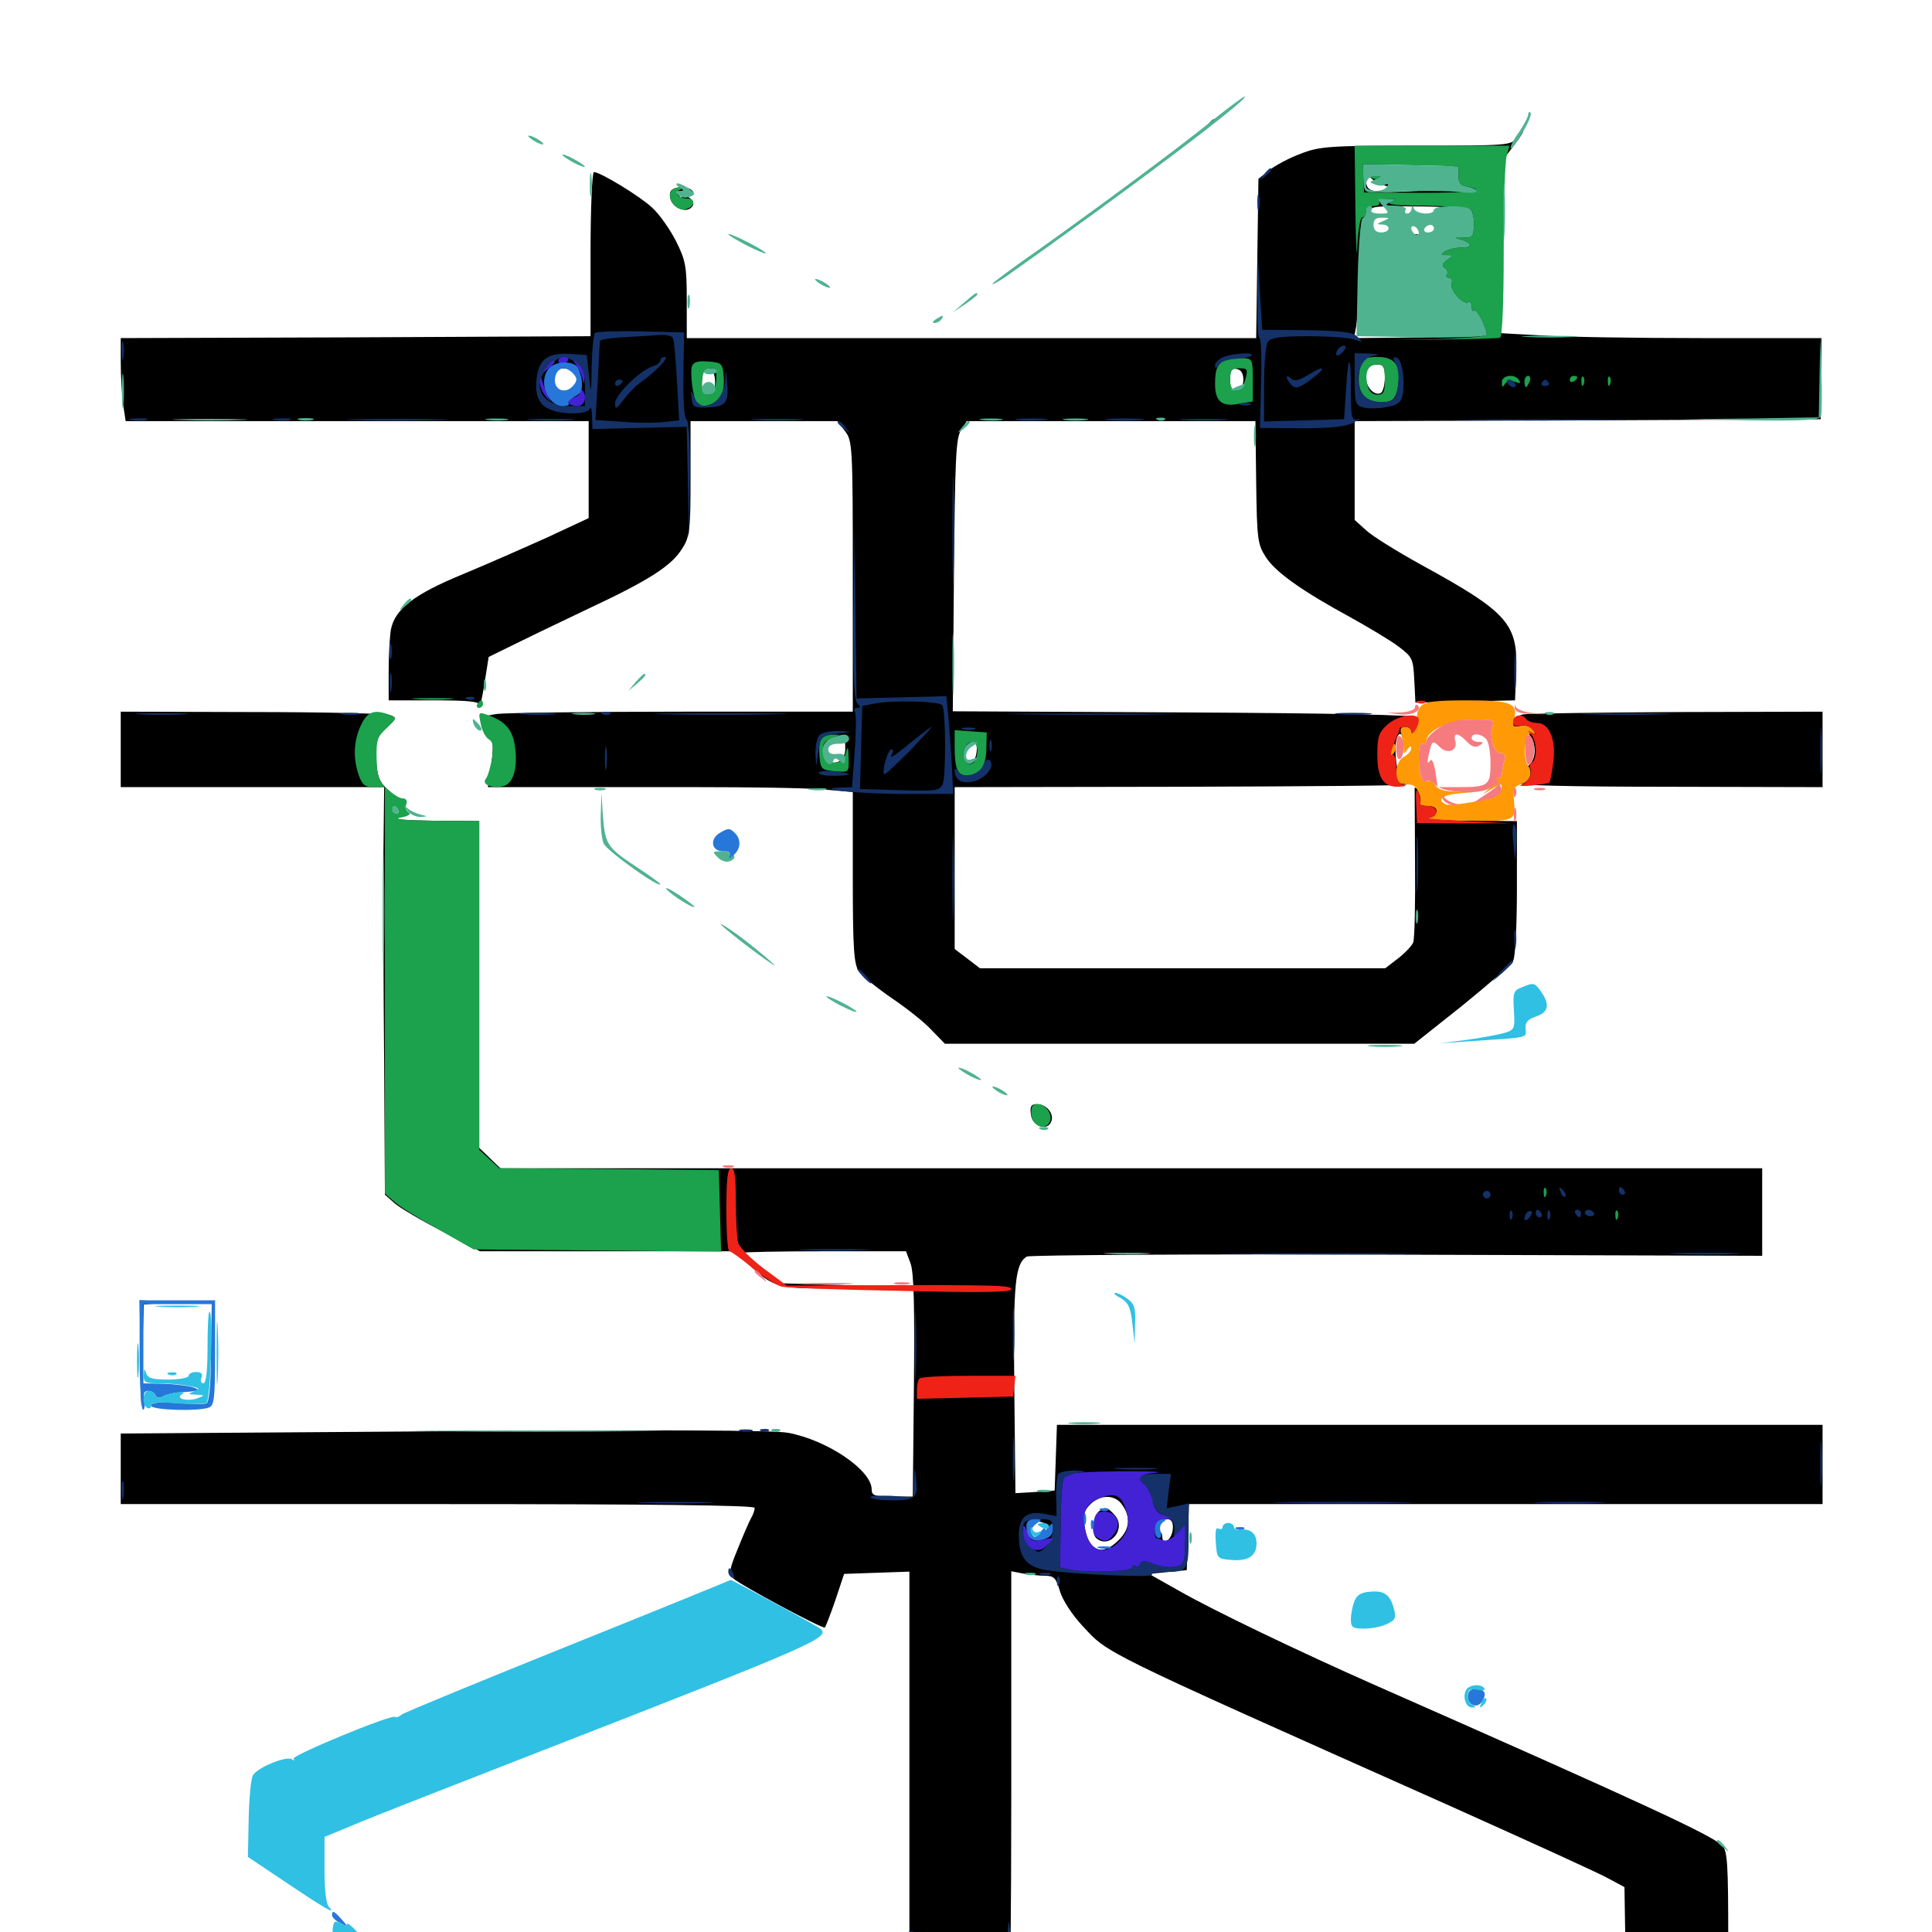 <svg xmlns="http://www.w3.org/2000/svg" viewBox="0 -1000 1000 1000">
	<path fill="#000000" d="M624.805 -934.961C622.266 -931.836 622.461 -931.641 625.586 -934.18C628.711 -936.719 629.688 -938.281 628.125 -938.281C627.734 -938.281 626.172 -936.719 624.805 -934.961ZM784.766 -928.516C782.422 -924.805 780.078 -924.609 733.008 -924.609C688.086 -924.609 683.008 -924.219 673.438 -920.508C667.578 -918.359 660.156 -914.453 657.031 -911.914L651.367 -907.422L650.781 -866.211L650.195 -825H502.734H355.469V-844.531C355.469 -862.305 354.883 -865.234 349.805 -875.391C346.68 -881.445 341.211 -889.258 337.5 -892.578C331.25 -898.438 310.742 -910.938 307.422 -910.938C306.445 -910.938 305.664 -891.797 305.664 -868.555V-825.977L184.18 -825.391L62.5 -825V-812.5C62.5 -805.664 63.086 -796.094 63.672 -791.016L65.039 -782.031H184.766H304.688V-756.836V-731.836L283.789 -722.07C272.07 -716.797 252.148 -708.008 239.453 -702.734C214.258 -692.383 204.492 -684.766 202.344 -674.219C201.758 -670.898 201.172 -661.328 201.172 -652.93V-637.5H224.609C241.992 -637.5 248.047 -636.914 248.242 -635.156C248.438 -633.789 249.609 -638.867 250.781 -646.289L252.93 -659.961L263.672 -665.234C269.531 -668.164 287.305 -676.758 302.93 -684.18C335.938 -699.609 347.656 -707.031 353.32 -716.406C357.031 -722.266 357.422 -725.977 357.422 -752.539V-782.031H395.312H433.398L437.305 -776.953C441.211 -771.875 441.406 -769.531 441.406 -701.758V-631.641H353.711C305.664 -631.641 262.109 -631.055 257.227 -630.469C249.609 -629.297 248.438 -628.711 249.219 -625C249.609 -622.852 251.367 -619.922 252.93 -618.75C255.273 -616.992 255.664 -614.453 254.297 -604.492L252.539 -592.578H282.031H360.742C387.695 -592.578 416.992 -592.188 425.586 -591.406L441.406 -590.039V-545.898C441.406 -508.789 441.992 -500.977 444.531 -497.266C446.094 -494.922 453.906 -488.672 461.523 -483.398C469.336 -478.125 478.711 -470.703 482.227 -466.797L489.062 -459.766H610.547H732.031L756.641 -479.297C770.117 -490.234 782.031 -500.586 783.203 -502.734C784.375 -504.688 785.156 -521.289 785.156 -540.625V-575L762.305 -575.195C749.609 -575.391 741.602 -575.977 744.727 -576.367C749.023 -576.953 749.609 -577.734 747.656 -579.688C746.289 -581.055 743.359 -582.617 741.211 -583.594C738.672 -584.57 738.086 -585.352 739.648 -586.328C741.016 -587.305 740.234 -588.477 737.109 -590.039L732.227 -592.383L732.422 -553.906C732.617 -532.812 732.227 -513.867 731.445 -512.109C730.664 -510.352 727.148 -506.641 723.633 -503.906L716.992 -498.828H612.109H507.227L500.586 -503.906L494.141 -508.789V-550.781V-592.578L612.891 -592.773C678.125 -592.969 729.883 -593.359 728.125 -593.945C724.805 -594.727 722.461 -601.562 722.266 -611.914C722.07 -618.359 724.609 -622.656 725.977 -618.359C726.562 -616.602 728.516 -617.578 731.641 -621.289C734.766 -625 735.547 -627.344 734.18 -628.711C733.008 -629.883 691.016 -630.859 612.695 -631.25L493.164 -631.836L493.75 -702.344C494.336 -762.305 494.727 -773.438 497.461 -777.344L500.391 -782.031H575H649.805L650.195 -750.391C650.586 -720.508 650.977 -718.164 655.273 -711.523C660.352 -703.711 674.219 -693.945 699.023 -680.469C707.812 -675.586 718.945 -668.945 723.242 -665.82C731.055 -659.961 731.445 -659.375 732.031 -648.047L732.617 -636.328L758.398 -636.914L784.18 -637.5L784.766 -652.148C785.742 -677.148 780.664 -683.008 735.352 -707.812C722.656 -714.844 709.766 -722.852 706.836 -725.781L701.172 -730.859V-756.445V-782.031L821.68 -782.422L942.383 -783.008L942.578 -804.102L942.773 -825H880.859C846.875 -825 809.57 -825.586 798.047 -826.367L776.953 -827.539L777.734 -872.656L778.32 -917.773L783.984 -925.195C786.914 -929.102 789.062 -932.422 788.281 -932.422C787.695 -932.422 786.133 -930.664 784.766 -928.516ZM753.906 -912.891C753.906 -911.719 747.461 -910.938 738.281 -910.938C729.102 -910.938 722.656 -910.156 722.656 -908.984C722.656 -907.812 727.93 -907.031 734.375 -907.031C741.211 -907.031 746.094 -906.25 746.094 -905.078C746.094 -903.906 747.266 -903.125 748.633 -903.32C749.805 -903.516 752.734 -903.32 754.883 -902.93C757.031 -902.539 749.219 -901.953 737.305 -901.367C708.203 -899.805 707.031 -900 707.031 -908.203V-914.844H730.469C744.727 -914.844 753.906 -914.062 753.906 -912.891ZM758.789 -891.406C760.938 -890.43 761.523 -889.648 760.156 -889.648C758.789 -889.453 758.008 -888.672 758.594 -887.695C760.156 -885.352 752.148 -883.398 746.094 -884.57C741.602 -885.352 741.602 -885.352 746.68 -883.203C753.32 -880.273 753.516 -877.344 747.07 -878.516C744.531 -879.102 741.797 -878.516 741.211 -877.539C740.43 -876.562 743.359 -875.586 747.461 -875.586L754.883 -875.391L748.047 -874.023C742.383 -873.047 731.25 -872.852 710.938 -873.633C708.789 -873.828 708.008 -875.586 708.203 -879.297C708.398 -882.227 708.594 -886.523 708.789 -889.062C708.984 -893.359 709.375 -893.359 732.031 -893.164C744.531 -893.164 756.641 -892.383 758.789 -891.406ZM707.227 -863.086C708.203 -863.867 708.984 -860.352 708.984 -854.883C708.984 -845.703 709.18 -845.312 718.555 -839.062C724.023 -835.742 730.664 -832.812 733.789 -832.812C740.82 -832.812 747.07 -829.102 741.211 -828.516C739.062 -828.32 744.727 -827.539 753.906 -826.953C767.188 -825.977 763.672 -825.586 735.547 -825.391L700.781 -825L701.953 -831.055C702.539 -834.375 703.32 -846.484 703.516 -858.008C703.711 -869.336 704.102 -875 704.492 -870.312C704.883 -865.82 706.055 -862.5 707.227 -863.086ZM716.797 -804.688C716.797 -800.977 715.82 -797.266 714.844 -796.68C711.719 -794.727 707.031 -799.414 707.031 -804.492C707.031 -809.57 708.594 -811.328 713.281 -811.328C716.016 -811.328 716.797 -809.766 716.797 -804.688ZM297.852 -807.422C300.195 -803.516 296.68 -797.656 291.992 -797.656C287.109 -797.656 282.031 -804.102 284.18 -807.422C285.742 -809.961 296.289 -809.961 297.852 -807.422ZM370.117 -802.344C370.117 -798.633 368.945 -796.484 366.797 -796.094C364.062 -795.508 363.281 -796.68 363.281 -801.172C363.281 -804.297 363.867 -807.422 364.648 -808.203C367.383 -810.742 370.117 -808.008 370.117 -802.344ZM643.555 -803.516C643.555 -800.391 642.383 -798.438 640.234 -798.047C637.5 -797.461 636.719 -798.633 636.719 -803.516C636.719 -808.398 637.5 -809.57 640.234 -808.984C642.383 -808.594 643.555 -806.641 643.555 -803.516ZM437.5 -612.305C437.5 -605.859 431.445 -602.93 427.539 -607.422C424.414 -611.133 426.562 -615.625 432.031 -616.602C434.57 -616.992 436.719 -617.578 437.109 -617.773C437.305 -617.773 437.5 -615.43 437.5 -612.305ZM505.469 -610.742C504.688 -604.102 500 -602.344 500 -608.789C500 -613.672 501.367 -616.016 504.297 -616.016C505.273 -616.016 505.859 -613.672 505.469 -610.742ZM708.984 -908.984C708.984 -906.836 718.555 -902.344 720.117 -903.711C720.703 -904.492 719.922 -905.078 718.164 -905.078C716.406 -905.078 714.844 -905.859 714.844 -907.031C714.844 -908.008 716.211 -908.398 717.773 -907.812C719.336 -907.031 720.703 -907.617 720.703 -908.594C720.703 -909.766 718.164 -910.547 714.844 -910.547C711.719 -910.352 708.984 -909.766 708.984 -908.984ZM737.891 -903.711C736.523 -904.297 737.5 -904.688 740.234 -904.688C742.969 -904.688 743.945 -904.297 742.773 -903.711C741.406 -903.32 739.062 -903.32 737.891 -903.711ZM733.984 -884.18C732.422 -884.766 733.008 -885.352 735.156 -885.352C737.305 -885.547 738.477 -884.961 737.695 -884.375C737.109 -883.789 735.352 -883.594 733.984 -884.18ZM716.016 -878.125C717.188 -880.078 736.328 -879.297 737.5 -877.539C737.891 -876.758 733.008 -876.367 726.758 -876.562C720.312 -876.562 715.625 -877.344 716.016 -878.125ZM705.469 -850.391C705.469 -847.656 705.859 -846.68 706.445 -848.047C706.836 -849.219 706.836 -851.562 706.445 -852.93C705.859 -854.102 705.469 -853.125 705.469 -850.391ZM347.07 -900.781C344.727 -894.141 355.078 -887.891 358.594 -893.555C359.961 -895.898 355.664 -899.609 353.125 -898.047C352.344 -897.461 351.562 -898.047 351.562 -899.219C351.562 -900.586 353.125 -900.977 355.664 -900.195C358.594 -899.219 359.375 -899.414 358.594 -900.977C356.641 -903.906 348.242 -903.711 347.07 -900.781ZM62.5 -612.109V-592.578H130.664H198.828L198.438 -556.055C198.438 -535.742 198.438 -488.281 198.828 -450.391L199.219 -381.641L204.297 -377.148C207.031 -374.805 218.164 -368.164 228.906 -362.695L248.438 -352.344H314.453H380.469L386.914 -346.094C400.977 -333.008 401.953 -332.812 438.477 -333.203L471.68 -333.594L438.477 -334.766L405.078 -335.742L394.922 -343.164C389.258 -347.266 384.766 -351.172 384.766 -351.562C384.766 -351.953 403.711 -352.344 426.953 -352.344H468.945L471.289 -346.094C473.047 -341.406 473.438 -323.242 473.047 -282.617L472.461 -225.391H461.914C452.539 -225.391 451.172 -225.977 451.172 -229.102C451.172 -239.062 428.125 -254.688 407.812 -258.398C400.391 -259.766 341.797 -259.961 229.688 -259.18L62.5 -258.008V-239.648V-221.484H226.562C336.133 -221.484 390.625 -220.898 390.625 -219.531C390.625 -218.359 389.844 -216.016 388.672 -214.062C387.695 -212.305 384.57 -205.078 381.836 -198.242C377.539 -187.891 377.148 -185.352 379.297 -183.203C382.617 -179.883 425.977 -156.641 426.953 -157.617C427.344 -158.008 429.883 -164.453 432.422 -171.875L436.914 -185.352L453.711 -185.938L470.703 -186.523V-68.164V50H495.898C520.312 50 521.094 49.805 522.266 45.508C522.852 43.164 523.438 -10.156 523.438 -72.852V-186.719L529.492 -185.547C532.812 -184.961 538.086 -184.375 541.016 -184.375C545.508 -184.375 546.68 -183.203 548.633 -176.367C550 -171.68 555.078 -164.062 560.156 -158.594C574.023 -143.75 566.602 -147.266 748.828 -66.016C790.625 -47.266 828.516 -30.078 832.812 -27.539L840.82 -23.242L841.406 13.477L841.797 50H868.164H894.531V4.297C894.531 -35.352 894.141 -41.992 891.406 -44.727C885.742 -50.195 853.125 -65.43 710.938 -128.125C672.07 -145.312 627.344 -166.797 610.352 -176.562L594.727 -185.352L604.492 -186.328L614.258 -187.305L614.844 -204.492L615.43 -221.484H779.297H943.359V-241.992V-262.5H745.117H547.07L546.484 -245.508L545.898 -228.516L535.742 -227.734L525.586 -227.148L525 -281.445C524.414 -336.133 525.391 -345.703 531.445 -349.609C533.008 -350.391 619.141 -350.977 723.047 -350.586L912.109 -350V-372.656V-395.312H748.633H422.07H258.984L253.516 -400.586L248.047 -405.859V-490.43V-575L224.219 -575.195C208.789 -575.391 202.344 -575.977 206.055 -576.953L211.914 -578.516L206.641 -578.711C200.391 -578.906 199.023 -582.812 205.078 -582.812C207.227 -582.812 208.984 -583.789 208.984 -584.766C208.984 -585.938 208.203 -586.719 207.227 -586.719C206.445 -586.719 203.32 -588.867 200.391 -591.602C196.289 -595.508 195.117 -598.242 194.727 -607.227C194.336 -616.797 194.922 -618.555 200 -623.242C205.273 -628.125 205.469 -628.516 201.953 -629.883C200 -630.664 167.773 -631.445 130.469 -631.445L62.5 -631.641ZM580.859 -221.094C585.352 -214.844 584.766 -208.398 579.102 -202.93C570.703 -194.336 563.672 -196.875 561.523 -209.18C560.547 -215.82 560.938 -217.969 564.258 -221.289C569.531 -226.562 577.148 -226.562 580.859 -221.094ZM542.578 -210.742C543.945 -209.57 536.328 -202.148 534.766 -203.125C533.984 -203.711 533.203 -206.25 533.203 -208.984C533.203 -213.281 533.789 -213.672 537.695 -212.5C540.039 -211.914 542.188 -210.938 542.578 -210.742ZM607.031 -208.398C606.445 -202.734 601.562 -199.609 601.562 -204.883C601.562 -206.641 600.586 -207.422 599.414 -206.641C597.852 -205.859 597.852 -206.641 599.414 -209.57C602.734 -215.625 607.812 -214.844 607.031 -208.398ZM569.141 -217.969C565.82 -215.82 564.648 -206.055 567.578 -203.711C574.609 -198.047 583.203 -208.984 576.953 -215.82C573.242 -219.922 572.266 -220.117 569.141 -217.969ZM788.672 -630.273C783.594 -629.492 780.664 -623.828 785.156 -623.828C786.328 -623.828 788.867 -622.266 790.82 -620.508C796.68 -614.844 794.922 -602.734 788.086 -602.734C787.109 -602.734 785.938 -601.758 785.547 -600.586C785.156 -599.414 786.133 -599.023 787.891 -599.609C789.648 -600.195 791.016 -599.805 791.016 -598.633C791.016 -597.266 789.062 -595.508 786.719 -594.531C783.984 -593.555 812.695 -592.773 862.891 -592.773L943.359 -592.578V-612.109V-631.641L868.75 -631.445C827.539 -631.25 791.602 -630.664 788.672 -630.273ZM785.547 -614.062C785.547 -610.352 785.938 -608.789 786.523 -610.742C786.914 -612.5 786.914 -615.625 786.523 -617.578C785.938 -619.336 785.547 -617.773 785.547 -614.062ZM774.414 -578.906C770.898 -577.344 771.094 -577.148 775.977 -577.148C779.102 -576.953 781.055 -577.734 780.273 -578.906C779.688 -580.078 778.906 -580.859 778.711 -580.664C778.516 -580.664 776.562 -579.883 774.414 -578.906ZM533.594 -423.242C534.18 -416.992 542.188 -414.258 544.141 -419.531C545.703 -423.633 541.602 -428.516 536.719 -428.516C533.789 -428.516 533.008 -427.344 533.594 -423.242ZM72.656 -299.219L73.047 -271.289L73.633 -298.047L74.414 -324.805L83.594 -325.586L92.773 -326.172L82.617 -326.562L72.266 -326.953Z"/>
	<path fill="#ff9906" d="M735.547 -634.57C733.984 -632.812 733.008 -630.273 733.594 -628.711C734.18 -627.344 733.789 -624.414 732.617 -622.461C731.445 -620.508 730.469 -620.117 730.469 -621.484C730.469 -622.656 729.102 -623.828 727.344 -623.828C725 -623.828 724.414 -622.656 725.391 -619.531C725.977 -616.992 726.562 -613.672 726.562 -612.109C726.562 -609.57 726.758 -609.57 728.516 -612.109C729.688 -613.867 730.469 -614.062 730.469 -612.695C730.469 -611.328 728.711 -609.375 726.562 -608.203C721.875 -605.664 721.094 -594.727 725.586 -594.336C727.148 -594.141 729.492 -593.945 730.664 -593.75C733.203 -593.555 736.328 -586.523 734.961 -584.375C734.57 -583.398 736.328 -582.812 739.062 -582.812C744.922 -582.812 745.117 -578.516 739.258 -576.562C737.109 -575.977 746.094 -575.391 759.375 -575.195C785.742 -575 784.57 -574.414 783.398 -588.281C783.203 -591.406 784.18 -593.164 786.914 -593.945C791.602 -595.117 793.75 -600 791.016 -603.516C787.891 -607.227 789.258 -621.094 792.773 -620.312C795.117 -619.727 795.117 -620.312 793.164 -622.461C791.797 -624.219 789.062 -625 786.719 -624.219C783.398 -623.438 782.812 -623.828 783.594 -627.148C785.938 -635.938 782.617 -637.5 759.766 -637.5C743.359 -637.5 737.891 -636.914 735.547 -634.57ZM772.461 -624.023C770.703 -618.555 773.438 -610.156 776.758 -610.156C778.906 -610.156 779.492 -608.984 778.516 -605.859C777.93 -603.32 777.344 -600.195 777.344 -598.828C777.344 -597.461 776.367 -596.875 775.391 -597.461C774.219 -598.242 773.633 -597.852 773.828 -596.68C774.219 -595.703 772.656 -593.359 770.508 -591.602C766.992 -588.477 766.992 -588.477 772.07 -591.602C777.344 -594.727 777.734 -594.727 776.953 -591.211C776.562 -588.672 773.242 -587.109 763.672 -585.156C756.836 -583.789 750 -583.203 748.633 -583.594C743.359 -585.742 746.289 -588.477 754.492 -589.258L762.695 -590.039L753.32 -590.234C746.875 -590.43 743.75 -591.602 742.773 -593.75C742.188 -595.312 740.625 -596.289 739.258 -595.703C735.938 -594.531 734.375 -598.633 734.375 -608.398C734.375 -613.086 735.156 -615.82 736.328 -615.039C737.5 -614.453 738.281 -615.039 738.281 -616.406C738.281 -621.875 750.586 -627.539 762.305 -627.539C772.656 -627.734 773.633 -627.344 772.461 -624.023ZM720.117 -612.305C719.336 -608.984 719.531 -608.203 721.094 -609.766C722.07 -610.742 722.656 -612.891 722.266 -614.258C721.68 -615.82 720.898 -614.844 720.117 -612.305Z"/>
	<path fill="#ef2218" d="M733.984 -636.133C732.422 -636.719 733.008 -637.305 735.156 -637.305C737.305 -637.5 738.477 -636.914 737.695 -636.328C737.109 -635.742 735.352 -635.547 733.984 -636.133ZM717.969 -624.805C713.672 -620.898 712.891 -618.555 712.891 -609.375C712.891 -597.266 716.211 -592.383 724.219 -592.773C727.539 -592.969 728.32 -593.359 726.172 -593.945C723.633 -594.531 722.656 -596.875 722.656 -602.539C722.656 -607.617 721.875 -609.961 720.508 -609.18C719.531 -608.398 719.922 -611.133 721.484 -615.039C723.242 -619.141 724.609 -622.656 724.609 -623.047C724.609 -623.438 725.977 -623.828 727.539 -623.828C729.102 -623.828 730.469 -622.656 730.469 -621.484C730.469 -618.164 734.375 -623.828 734.375 -627.344C734.375 -631.445 723.438 -629.883 717.969 -624.805ZM783.203 -626.562C783.203 -624.414 784.375 -623.633 787.109 -624.414C789.258 -625 791.992 -624.023 793.359 -622.266C795.508 -619.727 795.508 -619.336 792.969 -620.898C790.625 -622.07 790.43 -621.875 792.578 -619.727C795.508 -616.602 795.703 -607.031 792.969 -605.273C791.797 -604.492 791.406 -603.32 791.992 -602.344C793.555 -599.805 791.016 -594.922 787.5 -593.75C785.547 -593.164 787.891 -592.969 792.578 -593.359C797.266 -593.945 801.562 -594.531 801.953 -594.922C802.344 -595.508 803.32 -599.805 803.906 -604.883C805.664 -616.797 801.953 -625.781 795.703 -625.781C793.359 -625.781 790.625 -626.758 790.039 -627.734C788.086 -630.859 783.203 -630.078 783.203 -626.562ZM733.008 -583.789L733.398 -574.023L757.812 -573.828H782.227L758.789 -575C745.898 -575.586 737.109 -576.367 739.453 -576.562C745.117 -577.148 744.727 -582.812 738.867 -582.812C736.328 -582.812 734.57 -583.398 734.961 -584.375C735.547 -585.156 735.156 -587.5 734.18 -589.648C733.008 -592.383 732.617 -590.625 733.008 -583.789ZM375.977 -373.828C375.977 -362.109 376.562 -352.344 377.539 -352.344C378.32 -352.344 383.789 -348.438 389.648 -343.555C395.703 -338.672 402.344 -334.375 404.883 -333.984C407.227 -333.398 434.961 -332.422 466.406 -331.836C506.641 -330.859 523.438 -331.055 523.438 -332.617C523.438 -334.766 518.555 -334.961 442.383 -334.766L407.227 -334.57L395.117 -343.555C388.672 -348.438 382.812 -354.297 382.031 -356.836C381.445 -359.18 380.859 -368.75 380.859 -378.32C380.859 -390.625 380.273 -395.312 378.516 -395.312C376.562 -395.312 375.977 -389.648 375.977 -373.828ZM475.977 -286.523C475.195 -285.938 474.609 -283.203 474.609 -280.664V-275.977L499.609 -276.562L524.414 -277.148L525 -282.617L525.586 -287.891H501.367C488.086 -287.891 476.562 -287.305 475.977 -286.523Z"/>
	<path fill="#1ca14c" d="M701.562 -891.016C701.758 -872.461 702.344 -864.062 702.539 -872.461C702.93 -880.664 704.102 -887.5 705.078 -887.5C706.25 -887.5 707.031 -888.867 707.031 -890.43C707.031 -891.992 708.789 -893.359 711.133 -893.359C713.281 -893.359 714.453 -894.336 713.867 -895.312C713.086 -896.484 715.039 -897.266 718.164 -897.07C723.047 -897.07 723.242 -896.875 719.727 -895.312C717.188 -894.141 723.438 -893.555 737.305 -893.555C749.219 -893.359 759.766 -892.578 760.938 -891.797C762.109 -891.016 763.086 -887.305 762.891 -883.594C762.695 -877.344 762.305 -876.758 756.836 -877.148C753.32 -877.344 752.539 -877.148 754.883 -876.367C761.719 -874.609 762.891 -871.875 756.836 -871.875C753.516 -871.875 749.609 -870.898 748.047 -869.922C745.508 -868.359 745.703 -867.969 748.828 -867.969C752.539 -867.969 752.539 -867.969 749.023 -865.43C746.484 -863.477 746.094 -862.305 747.852 -861.328C749.023 -860.547 749.609 -858.984 749.023 -858.008C748.242 -857.031 748.828 -856.25 750 -856.25C751.367 -856.25 751.953 -855.078 751.367 -853.516C750 -850.391 757.227 -841.992 759.961 -843.555C760.938 -844.336 761.719 -843.164 761.719 -841.406C761.719 -839.453 762.305 -838.672 763.086 -839.258C764.258 -840.625 769.531 -830.469 769.531 -826.758C769.531 -825.781 756.641 -824.805 740.82 -824.414C713.086 -823.828 713.281 -823.828 743.164 -824.219C760.352 -824.414 775.391 -824.805 776.367 -825.195C777.539 -825.391 778.32 -841.992 778.32 -869.727C778.32 -893.945 778.906 -916.211 779.883 -919.336L781.25 -924.609H741.211H701.172ZM754.883 -908.984C754.883 -905.664 756.055 -903.906 758.789 -903.516C770.312 -901.367 762.109 -900.195 735.742 -900.195L706.055 -900.391L705.664 -907.617L705.469 -915.039L730.078 -914.453L754.883 -913.867ZM724.609 -908.594C724.609 -909.375 730.664 -909.961 738.281 -909.961C745.703 -909.961 751.953 -909.375 751.953 -908.594C751.953 -907.617 745.898 -907.031 738.281 -907.031C730.859 -907.031 724.609 -907.617 724.609 -908.594ZM710.547 -907.617C708.984 -908.203 709.57 -908.789 711.719 -908.789C713.867 -908.984 715.039 -908.398 714.258 -907.812C713.672 -907.227 711.914 -907.031 710.547 -907.617ZM347.07 -900.391C345.508 -896.484 350.195 -890.82 354.492 -891.602C359.57 -892.578 360.547 -897.266 355.664 -897.266C351.172 -897.266 348.438 -900.391 351.953 -901.758C353.516 -902.539 353.32 -902.93 351.367 -902.93C349.609 -903.125 347.656 -901.953 347.07 -900.391ZM634.766 -813.867C630.273 -812.109 628.906 -809.18 628.906 -801.367C628.906 -792.188 632.422 -789.258 641.406 -791.016L648.438 -792.188V-803.32C648.438 -814.062 648.242 -814.453 643.164 -814.648C640.039 -814.844 636.328 -814.453 634.766 -813.867ZM644.727 -804.102C642.578 -796.094 636.719 -795.703 636.719 -803.32C636.719 -808.398 637.5 -809.375 641.406 -809.375C645.703 -809.375 645.898 -808.789 644.727 -804.102ZM704.297 -810.938C701.172 -799.023 705.078 -791.797 714.844 -791.797C721.289 -791.797 722.852 -793.75 723.828 -801.953C725 -811.133 721.68 -815.234 713.086 -815.234C706.836 -815.234 705.273 -814.453 704.297 -810.938ZM716.797 -803.516C716.797 -797.07 716.211 -795.703 712.891 -795.703C710.352 -795.703 708.594 -797.461 707.812 -800.586C706.25 -807.227 708.008 -811.328 712.891 -811.328C716.211 -811.328 716.797 -810.156 716.797 -803.516ZM358.203 -810.547C357.031 -807.617 358.594 -794.531 360.547 -791.602C362.305 -788.672 368.359 -789.648 371.875 -793.555C374.219 -796.094 375 -799.805 374.609 -804.883C374.023 -811.914 373.633 -812.305 366.602 -812.891C361.523 -813.281 358.984 -812.695 358.203 -810.547ZM370.703 -803.125C369.922 -794.531 363.281 -792.773 363.281 -801.172C363.281 -807.422 364.648 -809.375 368.555 -809.375C370.508 -809.375 371.094 -807.422 370.703 -803.125ZM777.344 -802.148C777.344 -799.609 777.734 -799.219 778.906 -801.172C779.883 -802.734 782.031 -803.125 784.18 -802.344C786.719 -801.367 787.305 -801.562 786.328 -803.125C784.18 -806.836 777.344 -805.859 777.344 -802.148ZM789.062 -802.539C789.062 -800.977 789.453 -799.609 789.844 -799.609C790.234 -799.609 791.016 -800.977 791.797 -802.539C792.383 -804.102 791.992 -805.469 791.016 -805.469C789.844 -805.469 789.062 -804.102 789.062 -802.539ZM812.5 -803.32C812.5 -804.492 813.477 -805.469 814.453 -805.469C815.625 -805.469 816.406 -805.078 816.406 -804.688C816.406 -804.102 815.625 -803.125 814.453 -802.539C813.477 -801.953 812.5 -802.344 812.5 -803.32ZM818.555 -802.344C818.555 -800.195 819.141 -799.609 819.727 -801.172C820.312 -802.539 820.117 -804.297 819.531 -804.883C818.945 -805.664 818.359 -804.492 818.555 -802.344ZM832.227 -802.344C832.227 -800.195 832.812 -799.609 833.398 -801.172C833.984 -802.539 833.789 -804.297 833.203 -804.883C832.617 -805.664 832.031 -804.492 832.227 -802.344ZM215.43 -638.086C210.352 -638.477 214.062 -638.672 223.633 -638.672C233.398 -638.672 237.5 -638.477 233.008 -638.086C228.516 -637.695 220.508 -637.695 215.43 -638.086ZM247.07 -635.547C246.484 -634.57 246.875 -633.594 247.852 -633.594C249.023 -633.594 250 -634.57 250 -635.547C250 -636.719 249.609 -637.5 249.219 -637.5C248.633 -637.5 247.656 -636.719 247.07 -635.547ZM186.914 -624.805C183.008 -616.797 182.617 -607.422 185.742 -598.633C187.5 -593.75 188.867 -592.578 193.555 -592.578H199.219V-487.5V-382.227L203.711 -378.32C206.055 -375.977 216.406 -369.531 226.562 -363.867L245.117 -353.32L309.18 -352.734L373.242 -352.148L372.656 -373.242L372.07 -394.336L315.234 -394.922L258.398 -395.312L253.125 -400.195L248.047 -404.883V-490.039V-575L224.219 -575.195C210.938 -575.391 203.32 -575.977 207.031 -576.758C211.328 -577.539 212.891 -578.516 211.523 -579.492C210.156 -580.273 209.57 -582.227 210.352 -583.789C210.938 -585.547 210.156 -586.719 208.594 -586.719C206.836 -586.719 203.32 -588.867 200.391 -591.602C196.094 -595.703 195.117 -598.242 194.922 -607.227C194.727 -616.992 195.312 -618.75 200.195 -623.242C205.273 -628.125 205.469 -628.516 201.953 -629.883C193.945 -633.008 190.234 -631.836 186.914 -624.805ZM206.055 -580.859C206.641 -579.883 206.25 -578.906 205.273 -578.906C204.102 -578.906 203.125 -579.883 203.125 -580.859C203.125 -582.031 203.516 -582.812 203.906 -582.812C204.492 -582.812 205.469 -582.031 206.055 -580.859ZM248.828 -625.391C249.414 -621.875 251.367 -618.359 252.93 -617.383C255.078 -616.211 255.469 -613.867 254.688 -607.617C253.906 -603.125 252.539 -598.242 251.562 -597.07C249.219 -594.141 253.516 -591.992 259.961 -592.969C265.43 -593.75 268.164 -601.953 266.602 -613.281C265.43 -622.07 261.914 -626.367 253.125 -629.688C247.656 -631.641 247.461 -631.641 248.828 -625.391ZM494.141 -613.281C494.141 -601.758 495.703 -598.438 500.977 -598.438C507.227 -598.438 510.352 -603.125 510.547 -612.695L510.742 -620.898L502.539 -621.484L494.141 -622.07ZM505.859 -611.328C505.859 -608.594 504.883 -605.859 503.711 -605.078C500.391 -603.125 497.461 -607.422 499.023 -611.914C500.781 -617.578 505.859 -617.188 505.859 -611.328ZM424.609 -617.188C424.023 -615.625 423.828 -611.523 424.219 -607.812C424.805 -601.953 425.391 -601.367 432.227 -600.781C439.453 -600.195 439.453 -600.195 439.258 -607.617C439.062 -613.672 438.867 -614.258 437.695 -610.156C436.914 -606.641 435.156 -605.273 431.641 -605.273C427.734 -605.273 426.562 -606.445 426.172 -610.742C425.586 -614.844 426.562 -616.406 430.078 -617.773L434.57 -619.727H430.078C427.734 -619.922 425.195 -618.75 424.609 -617.188ZM533.789 -423.242C534.375 -417.383 540.43 -414.453 543.164 -418.945C545.312 -422.461 541.602 -428.516 537.109 -428.516C534.375 -428.516 533.594 -427.344 533.789 -423.242ZM799.023 -382.422C799.023 -380.273 799.609 -379.688 800.195 -381.25C800.781 -382.617 800.586 -384.375 800 -384.961C799.414 -385.742 798.828 -384.57 799.023 -382.422ZM836.133 -370.703C836.133 -368.555 836.719 -367.969 837.305 -369.531C837.891 -370.898 837.695 -372.656 837.109 -373.242C836.523 -374.023 835.938 -372.852 836.133 -370.703Z"/>
	<path fill="#143269" d="M654.102 -909.57C651.562 -906.445 651.758 -906.25 654.883 -908.789C658.008 -911.328 658.984 -912.891 657.422 -912.891C657.031 -912.891 655.469 -911.328 654.102 -909.57ZM650.781 -895.312C650.781 -891.602 651.172 -890.039 651.758 -891.992C652.148 -893.75 652.148 -896.875 651.758 -898.828C651.172 -900.586 650.781 -899.023 650.781 -895.312ZM650.781 -846.094C650.586 -834.375 650.977 -825 651.953 -825C652.734 -825 653.125 -814.648 652.734 -801.758L652.148 -778.516L673.242 -778.32C688.281 -778.32 696.094 -779.102 700.195 -781.055C703.516 -782.812 704.492 -783.594 702.734 -783.008C699.609 -782.227 699.219 -783.789 699.219 -798.047C699.219 -817.578 697.852 -817.383 696.68 -797.656L695.703 -783.008L675 -782.422L654.297 -781.836V-800.977C654.297 -811.523 655.078 -821.484 656.25 -823.047C657.617 -825.195 662.5 -825.977 677.148 -825.977C687.695 -825.977 698.438 -825.195 701.172 -824.219C705.469 -822.656 705.664 -822.852 702.734 -825.586C700.391 -828.125 694.727 -828.711 676.562 -829.102L653.32 -829.297L652.148 -848.242L651.172 -866.992ZM308.008 -827.734C307.227 -826.953 306.445 -819.141 306.25 -810.547C306.055 -795.703 305.859 -795.312 304.883 -805.469L303.711 -816.211L295.508 -816.797C284.57 -817.578 279.688 -814.648 278.125 -806.445C276.367 -796.875 278.32 -790.82 284.18 -788.281C290.82 -785.156 304.102 -785.352 305.273 -788.477C305.859 -789.648 306.445 -787.891 306.445 -784.375L306.641 -777.93L331.055 -778.516L355.469 -779.102L356.055 -749.805L356.641 -720.508L357.031 -751.172C357.227 -770.898 356.641 -782.227 355.273 -783.008C354.102 -783.789 353.516 -792.578 353.711 -806.055L354.102 -827.93L331.641 -828.516C319.336 -828.711 308.789 -828.32 308.008 -827.734ZM348.438 -824.609C349.023 -823.242 349.805 -813.086 350.391 -802.344L351.562 -782.422L344.336 -781.641C340.234 -781.055 330.469 -781.055 322.656 -781.641L308.203 -782.617L309.375 -802.344C309.961 -813.086 310.352 -822.656 310.547 -823.438C310.547 -824.219 315.625 -825 321.68 -825.391C327.734 -825.781 336.133 -826.172 340.234 -826.562C345.117 -826.953 348.047 -826.172 348.438 -824.609ZM298.438 -812.109C301.953 -809.766 302.734 -807.227 302.734 -799.414V-789.844H294.141C280.078 -789.844 274.609 -800.977 284.18 -810.352C289.648 -816.016 292.383 -816.406 298.438 -812.109ZM341.797 -813.477C341.797 -812.5 340.039 -810.938 337.695 -810.352C331.25 -808.203 318.359 -795.703 318.359 -791.211C318.359 -787.891 318.945 -788.086 322.656 -792.969C325 -796.094 328.711 -800 330.859 -801.562C339.258 -807.422 346.484 -815.039 344.336 -815.234C342.969 -815.234 341.797 -814.453 341.797 -813.477ZM318.359 -801.367C318.359 -802.539 319.336 -803.516 320.312 -803.516C321.484 -803.516 322.266 -803.125 322.266 -802.734C322.266 -802.148 321.484 -801.172 320.312 -800.586C319.336 -800 318.359 -800.391 318.359 -801.367ZM63.086 -818.164C63.086 -813.867 63.477 -812.305 63.867 -814.844C64.258 -817.188 64.258 -820.703 63.867 -822.656C63.281 -824.414 62.891 -822.461 63.086 -818.164ZM692.383 -818.945C690.234 -815.625 692.578 -814.844 695.312 -818.164C696.875 -819.922 696.875 -821.094 695.703 -821.094C694.531 -821.094 692.969 -820.117 692.383 -818.945ZM633.398 -815.234C630.859 -814.258 628.906 -812.305 628.906 -810.938C628.906 -808.984 629.492 -809.18 630.664 -811.133C631.641 -812.695 635.547 -814.062 639.453 -814.258C643.359 -814.453 647.266 -815.234 647.852 -816.016C649.805 -817.773 638.281 -817.188 633.398 -815.234ZM701.172 -803.711C701.172 -791.406 701.562 -790.234 705.664 -789.062C708.008 -788.477 713.281 -788.477 717.383 -789.258C722.656 -790.039 725 -791.406 725.781 -794.727C727.539 -801.758 725.781 -813.867 723.047 -814.844C720.898 -815.43 720.703 -814.844 722.461 -811.719C724.609 -807.617 724.219 -798.047 721.875 -793.945C719.922 -790.82 709.766 -791.211 706.25 -794.922C700.195 -800.977 703.125 -814.648 710.742 -815.82C714.648 -816.406 714.062 -816.602 708.594 -816.992L701.172 -817.188ZM375.391 -803.32C374.805 -791.602 363.281 -784.961 359.375 -794.336C357.422 -798.633 357.422 -798.633 358.008 -793.75C358.398 -789.453 359.18 -788.867 365.82 -789.062C375.586 -789.453 377.344 -791.406 376.367 -801.758C375.781 -809.57 375.586 -809.766 375.391 -803.32ZM676.562 -805.664C672.07 -802.93 669.727 -802.539 668.164 -804.102C666.992 -805.273 666.016 -805.664 666.016 -804.688C666.016 -803.906 667.188 -802.148 668.555 -800.586C670.703 -798.633 672.461 -799.023 678.711 -803.711C687.305 -810.156 685.742 -811.328 676.562 -805.664ZM780.273 -801.562C780.859 -800.586 782.422 -799.609 783.398 -799.609C784.57 -799.609 784.766 -800.586 784.18 -801.562C783.594 -802.734 782.031 -803.516 781.055 -803.516C779.883 -803.516 779.688 -802.734 780.273 -801.562ZM798.047 -801.953C797.461 -800.977 798.242 -800.195 799.805 -800.195C801.367 -800.195 802.148 -800.977 801.562 -801.953C800.977 -802.734 800.195 -803.516 799.805 -803.516C799.414 -803.516 798.633 -802.734 798.047 -801.953ZM642.188 -790.43C640.82 -791.016 641.797 -791.406 644.531 -791.406C647.266 -791.406 648.242 -791.016 647.07 -790.43C645.703 -790.039 643.359 -790.039 642.188 -790.43ZM67.969 -782.617C65.43 -783.008 66.992 -783.398 71.289 -783.398C75.586 -783.594 77.539 -783.203 75.781 -782.617C73.828 -782.227 70.312 -782.227 67.969 -782.617ZM142.188 -782.617C139.648 -783.008 141.211 -783.398 145.508 -783.398C149.805 -783.594 151.758 -783.203 150 -782.617C148.047 -782.227 144.531 -782.227 142.188 -782.617ZM183.984 -782.617C172.461 -782.812 182.422 -783.203 206.055 -783.203C229.688 -783.203 239.062 -782.812 226.953 -782.617C214.844 -782.227 195.508 -782.227 183.984 -782.617ZM275 -782.617C269.336 -783.008 273.828 -783.203 285.156 -783.203C296.484 -783.203 300.977 -783.008 295.508 -782.617C289.844 -782.227 280.469 -782.227 275 -782.617ZM391.211 -782.617C384.961 -783.008 390.039 -783.203 402.344 -783.203C414.648 -783.203 419.727 -783.008 413.672 -782.617C407.422 -782.227 397.266 -782.227 391.211 -782.617ZM526.758 -782.617C523.438 -783.008 526.758 -783.398 534.18 -783.398C541.797 -783.398 544.531 -783.008 540.43 -782.617C536.523 -782.227 530.273 -782.227 526.758 -782.617ZM573.828 -782.617C569.141 -783.008 572.852 -783.398 582.031 -783.398C591.211 -783.398 594.922 -783.008 590.43 -782.617C585.742 -782.227 578.32 -782.227 573.828 -782.617ZM612.891 -782.617C607.227 -783.008 611.719 -783.203 623.047 -783.203C634.375 -783.203 638.867 -783.008 633.398 -782.617C627.734 -782.227 618.359 -782.227 612.891 -782.617ZM761.328 -782.617C740.625 -782.812 757.031 -783.008 797.852 -783.008C838.672 -783.008 855.664 -782.812 835.547 -782.617C815.43 -782.227 782.031 -782.227 761.328 -782.617ZM433.594 -781.25C433.594 -780.859 435.156 -779.297 437.109 -777.93C440.039 -775.391 440.234 -775.586 437.695 -778.711C435.156 -781.836 433.594 -782.812 433.594 -781.25ZM492.969 -725.391C492.969 -700.195 493.359 -689.844 493.555 -702.539C493.945 -715.039 493.945 -735.742 493.555 -748.438C493.359 -760.938 492.969 -750.586 492.969 -725.391ZM441.797 -682.227C441.602 -650.195 441.992 -637.695 443.75 -635.938C445.508 -634.18 445.508 -633.594 443.555 -633.594C442.188 -633.594 441.797 -632.617 442.578 -631.445C443.164 -630.273 443.164 -621.094 442.383 -610.938L441.016 -592.578L434.961 -592.383C418.945 -591.602 448.047 -588.867 469.727 -589.062H493.359L492.773 -602.148C492.383 -609.18 491.602 -620.508 491.016 -627.344L489.844 -639.648L466.602 -639.062L443.359 -638.477L442.773 -682.422L442.383 -726.367ZM487.695 -634.961C489.648 -631.836 489.648 -597.656 487.891 -593.945C486.133 -590.625 483.789 -590.43 465.625 -591.016L445.117 -591.602L445.703 -613.086L446.289 -634.57L452.148 -635.742C460.938 -637.695 486.328 -637.109 487.695 -634.961ZM471.875 -616.016C462.305 -608.203 459.766 -606.641 461.914 -610.156C462.5 -611.328 462.305 -612.109 461.328 -612.109C459.57 -612.109 456.25 -600.586 457.617 -599.219C458.008 -598.828 463.867 -604.297 470.703 -611.133C477.344 -618.164 482.617 -623.828 482.227 -623.828C481.836 -623.828 477.148 -620.312 471.875 -616.016ZM201.562 -662.891C201.562 -659.18 201.953 -657.617 202.539 -659.57C202.93 -661.328 202.93 -664.453 202.539 -666.406C201.953 -668.164 201.562 -666.602 201.562 -662.891ZM783.789 -652.148C783.789 -643.555 784.18 -640.234 784.57 -644.922C784.961 -649.414 784.961 -656.445 784.57 -660.547C784.18 -664.453 783.789 -660.742 783.789 -652.148ZM201.758 -646.289C201.758 -641.992 202.148 -640.43 202.539 -642.969C202.93 -645.312 202.93 -648.828 202.539 -650.781C201.953 -652.539 201.562 -650.586 201.758 -646.289ZM241.797 -638.086C240.234 -638.672 240.82 -639.258 242.969 -639.258C245.117 -639.453 246.289 -638.867 245.508 -638.281C244.922 -637.695 243.164 -637.5 241.797 -638.086ZM72.656 -630.273C66.602 -630.664 71.68 -630.859 83.984 -630.859C96.289 -630.859 101.367 -630.664 95.117 -630.273C89.062 -629.883 78.906 -629.883 72.656 -630.273ZM177.344 -630.273C174.805 -630.664 176.758 -631.055 181.641 -631.055C186.523 -631.055 188.477 -630.664 186.133 -630.273C183.594 -629.883 179.688 -629.883 177.344 -630.273ZM271.094 -630.273C266.406 -630.664 269.727 -631.055 278.32 -631.055C286.914 -631.055 290.625 -630.664 286.719 -630.273C282.617 -629.883 275.586 -629.883 271.094 -630.273ZM312.109 -630.273C310.547 -630.859 311.133 -631.445 313.281 -631.445C315.43 -631.641 316.602 -631.055 315.82 -630.469C315.234 -629.883 313.477 -629.688 312.109 -630.273ZM345.117 -630.273C329.883 -630.469 342.383 -630.859 373.047 -630.859C403.711 -630.859 416.211 -630.469 400.781 -630.273C385.547 -629.883 360.547 -629.883 345.117 -630.273ZM529.883 -630.273C509.57 -630.469 526.172 -630.664 566.406 -630.664C606.641 -630.664 623.242 -630.469 603.125 -630.273C582.812 -629.883 550 -629.883 529.883 -630.273ZM692.969 -630.273C688.281 -630.664 691.602 -631.055 700.195 -631.055C708.789 -631.055 712.5 -630.664 708.594 -630.273C704.492 -629.883 697.461 -629.883 692.969 -630.273ZM822.852 -630.273C812.305 -630.469 820.898 -630.859 841.797 -630.859C862.695 -630.859 871.289 -630.469 860.938 -630.273C850.391 -629.883 833.203 -629.883 822.852 -630.273ZM942.188 -611.133C942.188 -600.391 942.383 -596.289 942.773 -601.953C943.164 -607.617 943.164 -616.406 942.773 -621.484C942.383 -626.562 942.188 -621.875 942.188 -611.133ZM498.633 -622.461C496.68 -623.047 497.852 -623.438 500.977 -623.438C504.297 -623.438 505.664 -623.047 504.492 -622.461C503.125 -622.07 500.391 -622.07 498.633 -622.461ZM424.219 -619.531C422.852 -618.164 422.07 -614.062 422.07 -610.352L422.461 -603.32L423.633 -611.133C424.805 -618.555 425.195 -618.945 432.617 -620.117L440.43 -621.289L433.594 -621.68C429.688 -621.68 425.586 -620.898 424.219 -619.531ZM512.109 -614.062C512.109 -611.328 512.5 -610.352 513.086 -611.719C513.477 -612.891 513.477 -615.234 513.086 -616.602C512.5 -617.773 512.109 -616.797 512.109 -614.062ZM313.086 -607.227C313.086 -601.953 313.477 -599.805 313.867 -602.93C314.258 -605.859 314.258 -610.156 313.867 -612.695C313.477 -615.039 313.086 -612.695 313.086 -607.227ZM508.789 -603.711C506.641 -598.828 498.242 -596.875 495.898 -600.781C494.922 -602.148 494.141 -602.539 494.141 -601.367C494.141 -596.289 497.656 -594.141 503.711 -595.508C510.156 -596.875 515.234 -603.516 512.305 -606.445C511.328 -607.422 509.766 -606.25 508.789 -603.711ZM423.828 -600C423.828 -600.781 427.344 -601.172 431.641 -600.781C435.938 -600.391 439.453 -599.609 439.453 -599.219C439.453 -598.828 435.938 -598.438 431.641 -598.438C427.344 -598.438 423.828 -599.023 423.828 -600ZM492.969 -545.703C492.969 -525.781 493.359 -517.773 493.555 -527.734C493.945 -537.5 493.945 -553.906 493.555 -563.867C493.359 -573.633 492.969 -565.625 492.969 -545.703ZM733.203 -552.539C733.203 -539.648 733.398 -534.57 733.789 -541.406C734.18 -548.047 734.18 -558.594 733.789 -564.844C733.398 -570.898 733.203 -565.43 733.203 -552.539ZM783.203 -564.648L784.18 -554.492L784.766 -563.086C785.156 -567.773 784.766 -572.266 783.789 -573.242C783.008 -574.023 782.617 -570.312 783.203 -564.648ZM783.789 -513.477C783.789 -509.18 784.18 -507.617 784.57 -510.156C784.961 -512.5 784.961 -516.016 784.57 -517.969C783.984 -519.727 783.594 -517.773 783.789 -513.477ZM777.148 -497.461L772.461 -491.992L777.93 -496.68C782.812 -501.172 784.18 -502.734 782.617 -502.734C782.227 -502.734 779.883 -500.391 777.148 -497.461ZM446.289 -494.922C448.242 -492.773 450.195 -491.016 450.781 -491.016C451.367 -491.016 450.195 -492.773 448.242 -494.922C446.289 -497.07 444.336 -498.828 443.75 -498.828C443.164 -498.828 444.336 -497.07 446.289 -494.922ZM807.812 -383.008C808.398 -381.055 809.57 -380.078 810.156 -380.664C810.742 -381.25 810.156 -382.812 808.789 -384.18C806.836 -385.938 806.641 -385.742 807.812 -383.008ZM837.891 -383.594C837.891 -382.617 838.867 -381.641 840.039 -381.641C841.016 -381.641 841.406 -382.617 840.82 -383.594C840.234 -384.766 839.258 -385.547 838.672 -385.547C838.281 -385.547 837.891 -384.766 837.891 -383.594ZM767.578 -381.641C767.578 -380.664 768.555 -379.688 769.531 -379.688C770.703 -379.688 771.484 -380.664 771.484 -381.641C771.484 -382.812 770.703 -383.594 769.531 -383.594C768.555 -383.594 767.578 -382.812 767.578 -381.641ZM781.445 -370.703C781.445 -368.555 782.031 -367.969 782.617 -369.531C783.203 -370.898 783.008 -372.656 782.422 -373.242C781.836 -374.023 781.25 -372.852 781.445 -370.703ZM790.43 -372.461C789.648 -371.875 789.062 -370.312 789.062 -369.141C789.062 -367.969 790.039 -368.164 791.406 -369.531C792.578 -370.703 793.164 -372.266 792.773 -372.852C792.188 -373.438 791.016 -373.242 790.43 -372.461ZM794.922 -371.875C794.922 -370.898 795.898 -369.922 797.07 -369.922C798.047 -369.922 798.438 -370.898 797.852 -371.875C797.266 -373.047 796.289 -373.828 795.703 -373.828C795.312 -373.828 794.922 -373.047 794.922 -371.875ZM800.977 -370.703C800.977 -368.555 801.562 -367.969 802.148 -369.531C802.734 -370.898 802.539 -372.656 801.953 -373.242C801.367 -374.023 800.781 -372.852 800.977 -370.703ZM815.43 -371.875C816.016 -370.898 816.992 -369.922 817.578 -369.922C817.969 -369.922 818.359 -370.898 818.359 -371.875C818.359 -373.047 817.383 -373.828 816.211 -373.828C815.234 -373.828 814.844 -373.047 815.43 -371.875ZM820.312 -372.266C820.312 -371.289 821.68 -370.508 823.242 -370.508C824.805 -370.508 825.586 -371.289 825 -372.266C824.414 -373.047 823.242 -373.828 822.07 -373.828C821.094 -373.828 820.312 -373.047 820.312 -372.266ZM416.602 -352.93C408.203 -353.125 415.039 -353.516 431.641 -353.516C448.242 -353.516 455.078 -353.125 446.875 -352.93C438.477 -352.539 424.805 -352.539 416.602 -352.93ZM643.164 -350.977C619.727 -351.172 638.477 -351.367 684.57 -351.367C730.859 -351.367 750 -351.172 727.148 -350.977C704.492 -350.586 666.602 -350.586 643.164 -350.977ZM867.773 -350.977C859.375 -351.172 866.211 -351.562 882.812 -351.562C899.414 -351.562 906.25 -351.172 898.047 -350.977C889.648 -350.586 875.977 -350.586 867.773 -350.977ZM473.438 -303.516C473.438 -287.891 473.828 -281.641 474.023 -289.453C474.414 -297.07 474.414 -309.961 474.023 -317.773C473.828 -325.391 473.438 -319.141 473.438 -303.516ZM524.219 -309.375C524.219 -297.07 524.414 -291.992 524.805 -298.242C525.195 -304.297 525.195 -314.453 524.805 -320.703C524.414 -326.758 524.219 -321.68 524.219 -309.375ZM524.219 -244.922C524.219 -234.766 524.414 -230.469 524.805 -235.742C525.195 -240.82 525.195 -249.023 524.805 -254.297C524.414 -259.375 524.219 -255.078 524.219 -244.922ZM383.398 -259.18C381.445 -259.766 382.617 -260.156 385.742 -260.156C389.062 -260.156 390.43 -259.766 389.258 -259.18C387.891 -258.789 385.156 -258.789 383.398 -259.18ZM394.141 -259.18C392.578 -259.766 393.164 -260.352 395.312 -260.352C397.461 -260.547 398.633 -259.961 397.852 -259.375C397.266 -258.789 395.508 -258.594 394.141 -259.18ZM942.188 -241.992C942.188 -231.25 942.383 -227.148 942.773 -232.812C943.164 -238.477 943.164 -247.266 942.773 -252.344C942.383 -257.422 942.188 -252.734 942.188 -241.992ZM473.047 -233.594L472.656 -225L461.133 -225.781C454.688 -225.977 450 -225.781 450.586 -225C450.977 -224.023 456.25 -223.438 462.109 -223.438C474.023 -223.438 475.391 -224.805 474.023 -235.547C473.438 -241.211 473.242 -241.016 473.047 -233.594ZM578.711 -239.648C573.438 -240.039 577.734 -240.234 587.891 -240.234C598.047 -240.234 602.344 -240.039 597.266 -239.648C591.992 -239.258 583.789 -239.258 578.711 -239.648ZM547.656 -236.914C547.07 -235.742 546.484 -230.273 546.68 -225L546.875 -215.234L540.82 -216.406C531.445 -218.164 527.344 -214.844 527.344 -205.273C527.344 -193.945 531.25 -189.062 541.406 -187.305C555.078 -185.156 597.461 -183.203 596.289 -184.961C595.898 -185.742 598.438 -186.328 602.344 -186.328C614.844 -186.328 615.234 -186.914 615.234 -205.273V-221.875L609.57 -220.508L603.906 -219.336L604.883 -228.125L606.055 -237.109H597.852C589.648 -237.109 587.891 -235.352 592.578 -231.445C593.945 -230.273 595.703 -226.562 596.289 -223.633C597.07 -219.922 599.414 -216.797 602.93 -215.234C607.031 -213.281 608.203 -211.328 607.812 -207.812C607.227 -203.125 607.422 -203.125 610.156 -206.836C612.891 -210.547 613.086 -209.961 613.281 -200.586C613.281 -191.211 612.891 -190.234 608.398 -189.062C605.664 -188.477 600.586 -189.062 597.266 -190.43C592.578 -192.383 590.82 -192.383 590.234 -190.625C589.844 -189.258 588.672 -188.672 587.695 -189.453C586.719 -190.039 585.938 -189.648 585.938 -188.672C585.938 -186.523 562.695 -185.742 554.102 -187.5L548.633 -188.672L549.023 -210.547C549.023 -222.656 549.805 -233.594 550.586 -234.766C551.172 -235.742 554.492 -237.109 557.617 -237.695C563.086 -238.477 562.891 -238.477 556.25 -238.867C552.344 -238.867 548.438 -238.086 547.656 -236.914ZM544.922 -208.203C544.922 -205.078 543.164 -200.977 541.211 -199.219C537.695 -195.898 537.305 -195.898 533.398 -199.805C529.297 -203.906 528.125 -209.766 530.664 -212.305C531.25 -213.086 534.766 -213.672 538.477 -213.672C544.336 -213.672 544.922 -213.086 544.922 -208.203ZM63.086 -228.32C63.086 -224.023 63.477 -222.461 63.867 -225C64.258 -227.344 64.258 -230.859 63.867 -232.812C63.281 -234.57 62.891 -232.617 63.086 -228.32ZM333.594 -222.07C324.609 -222.266 331.836 -222.656 349.609 -222.656C367.383 -222.656 374.609 -222.266 365.82 -222.07C356.836 -221.68 342.383 -221.68 333.594 -222.07ZM665.625 -222.07C649.219 -222.266 662.109 -222.656 694.336 -222.656C726.562 -222.656 740.039 -222.266 724.219 -222.07C708.398 -221.68 682.031 -221.68 665.625 -222.07ZM797.461 -222.07C789.062 -222.266 795.898 -222.656 812.5 -222.656C829.102 -222.656 835.938 -222.266 827.734 -222.07C819.336 -221.68 805.664 -221.68 797.461 -222.07ZM376.953 -186.523C376.953 -185.352 377.734 -183.984 378.906 -183.398C380.078 -182.812 380.273 -183.594 379.688 -185.156C378.32 -188.672 376.953 -189.258 376.953 -186.523ZM538.672 -184.961C537.305 -185.547 538.281 -185.938 541.016 -185.938C543.75 -185.938 544.727 -185.547 543.555 -184.961C542.188 -184.57 539.844 -184.57 538.672 -184.961ZM547.07 -181.25C547.07 -179.102 547.656 -178.516 548.242 -180.078C548.828 -181.445 548.633 -183.203 548.047 -183.789C547.461 -184.57 546.875 -183.398 547.07 -181.25ZM521.875 -3.711L521.484 2.148L501.367 1.758C490.43 1.758 478.906 0.977 475.977 0.586L470.508 -0.586L471.094 20.312L471.68 41.211L494.922 40.625C511.719 40.039 518.555 40.625 519.531 42.383C521.484 45.312 524.023 15.234 523.047 1.172C522.461 -4.688 522.07 -7.031 521.875 -3.711ZM892.969 10.938C892.773 12.695 890.43 13.867 887.305 14.062C884.18 14.062 872.852 14.258 861.914 14.453L841.797 14.844V29.297C841.797 37.305 842.188 44.922 842.773 46.484C843.555 48.438 849.219 48.828 868.164 48.438L892.383 47.852L893.555 41.602C894.141 38.086 894.531 29.102 894.141 21.68C893.75 14.062 893.164 9.375 892.969 10.938Z"/>
	<path fill="#f67b7f" d="M783.984 -633.594C784.18 -631.641 786.523 -630.664 791.992 -630.469L799.805 -630.273L792.578 -631.055C788.672 -631.445 784.961 -633.008 784.57 -634.18C784.18 -635.547 783.984 -635.156 783.984 -633.594ZM732.422 -633.984C732.422 -632.617 729.102 -631.445 725.195 -631.25L717.773 -631.055L724.414 -630.273C730.859 -629.492 736.328 -632.227 733.789 -634.961C733.008 -635.547 732.422 -635.156 732.422 -633.984ZM744.727 -623.242C741.211 -620.898 738.281 -617.773 738.281 -616.406C738.281 -615.039 737.5 -614.453 736.328 -615.039C735.156 -615.82 734.375 -613.086 734.375 -608.398C734.375 -599.219 736.133 -594.141 738.672 -595.703C739.648 -596.289 741.602 -595.508 742.773 -593.945C746.289 -589.648 765.43 -588.477 770.898 -591.992C773.438 -593.75 775.391 -594.531 775.391 -593.945C775.391 -593.359 772.461 -591.016 769.141 -588.867L762.695 -584.57L768.555 -585.938C776.953 -587.695 778.711 -590.039 775.781 -594.727C774.219 -597.07 774.023 -598.242 775.195 -597.461C776.367 -596.875 777.344 -597.461 777.344 -598.828C777.344 -600.195 777.93 -603.32 778.516 -605.859C779.492 -608.984 778.906 -610.156 776.758 -610.156C773.438 -610.156 770.703 -618.555 772.461 -624.023C773.633 -627.344 772.656 -627.734 762.305 -627.539C754.102 -627.539 749.219 -626.367 744.727 -623.242ZM759.18 -616.211C761.719 -613.477 763.672 -612.891 765.625 -614.062C768.164 -615.625 767.969 -616.016 765.234 -616.016C763.281 -616.016 761.719 -616.992 761.719 -617.969C761.719 -620.703 766.211 -620.508 769.141 -617.578C770.508 -616.211 771.484 -610.742 771.484 -605.078C771.484 -593.359 770.508 -592.578 754.688 -592.578H744.141L742.969 -600.586C741.992 -606.055 741.016 -607.812 739.844 -605.859C738.867 -604.297 738.672 -605.469 739.453 -609.18C741.211 -616.797 741.406 -616.992 745.117 -613.477C749.023 -609.375 754.492 -611.328 753.32 -616.211C751.953 -621.094 754.688 -620.898 759.18 -616.211ZM722.656 -613.086C722.656 -608.789 723.438 -606.445 724.609 -607.227C725.781 -607.812 726.562 -610.547 726.562 -613.086C726.562 -615.625 725.781 -618.359 724.609 -618.945C723.438 -619.727 722.656 -617.383 722.656 -613.086ZM789.453 -612.305C789.453 -607.812 790.234 -604.297 791.016 -604.297C794.727 -604.297 795.312 -618.164 791.602 -619.336C790.039 -619.922 789.258 -617.578 789.453 -612.305ZM783.398 -589.453C783.398 -587.305 783.984 -586.719 784.57 -588.281C785.156 -589.648 784.961 -591.406 784.375 -591.992C783.789 -592.773 783.203 -591.602 783.398 -589.453ZM794.531 -591.211C793.164 -591.797 794.141 -592.188 796.875 -592.188C799.609 -592.188 800.586 -591.797 799.414 -591.211C798.047 -590.82 795.703 -590.82 794.531 -591.211ZM746.68 -586.719C747.07 -585.156 749.414 -583.594 752.148 -583.398C755.859 -583.203 756.055 -583.203 752.93 -584.18C750.781 -584.766 748.242 -586.133 747.461 -587.5C746.289 -588.867 746.094 -588.672 746.68 -586.719ZM783.594 -577.93C783.594 -574.805 783.984 -573.633 784.57 -575.586C784.961 -577.344 784.961 -580.078 784.57 -581.445C783.984 -582.617 783.594 -581.25 783.594 -577.93ZM374.609 -395.898C373.242 -396.484 374.219 -396.875 376.953 -396.875C379.688 -396.875 380.664 -396.484 379.492 -395.898C378.125 -395.508 375.781 -395.508 374.609 -395.898ZM390.625 -341.797C390.625 -341.406 392.188 -339.844 394.141 -338.477C397.07 -335.938 397.266 -336.133 394.727 -339.258C392.188 -342.383 390.625 -343.359 390.625 -341.797ZM416.602 -335.352C410.352 -335.742 415.43 -335.938 427.734 -335.938C440.039 -335.938 445.117 -335.742 439.062 -335.352C432.812 -334.961 422.656 -334.961 416.602 -335.352ZM463.477 -335.352C461.523 -335.938 463.086 -336.328 466.797 -336.328C470.508 -336.328 472.07 -335.938 470.312 -335.352C468.359 -334.961 465.234 -334.961 463.477 -335.352Z"/>
	<path fill="#0b7889" d="M471.68 43.75C472.266 45.312 472.656 47.266 472.656 48.242C472.656 49.414 473.633 49.609 474.609 49.023C478.125 46.875 519.531 46.68 519.531 48.633C519.531 49.805 520.117 50.195 520.703 49.414C521.289 48.828 521.289 46.484 520.508 44.141C519.141 40.039 518.359 40.039 494.922 40.625C475.781 41.016 470.898 41.797 471.68 43.75ZM857.031 49.414C850.195 49.023 855.664 48.828 869.141 48.828C882.617 48.828 888.086 49.023 881.445 49.414C874.609 49.805 863.672 49.805 857.031 49.414Z"/>
	<path fill="#4fb38f" d="M627.539 -937.695C609.766 -923.242 569.336 -893.359 536.719 -870.117C524.023 -861.328 513.672 -853.516 513.672 -853.125C513.672 -852.539 516.602 -854.102 520.117 -856.445C581.641 -899.805 648.242 -950 644.141 -950C643.555 -950 636.133 -944.531 627.539 -937.695ZM791.016 -940.82C791.016 -939.648 788.867 -935.547 786.133 -931.445C783.203 -927.539 781.445 -923.828 782.031 -923.242C782.422 -922.852 785.156 -926.367 788.086 -931.445C791.016 -936.328 792.969 -941.016 792.188 -941.602C791.602 -942.383 791.016 -941.992 791.016 -940.82ZM273.438 -929.688C273.438 -929.102 275.195 -927.734 277.344 -926.562C279.492 -925.391 281.25 -925 281.25 -925.391C281.25 -925.977 279.492 -927.344 277.344 -928.516C275.195 -929.688 273.438 -930.078 273.438 -929.688ZM291.016 -919.922C291.016 -919.336 293.75 -917.578 296.875 -915.82C300.195 -914.062 302.734 -913.281 302.734 -913.672C302.734 -914.258 300.195 -916.016 296.875 -917.773C293.75 -919.531 291.016 -920.312 291.016 -919.922ZM705.664 -907.617C706.055 -900.195 706.055 -900.195 713.867 -900.586C734.766 -901.367 749.805 -901.367 757.617 -900.391C765.82 -899.414 766.797 -901.953 758.789 -903.516C756.055 -903.906 754.883 -905.664 754.883 -908.984V-913.867L730.078 -914.453L705.469 -915.039ZM712.305 -911.719C713.086 -912.305 711.914 -912.891 709.766 -912.695C707.617 -912.695 707.031 -912.109 708.594 -911.523C709.961 -910.938 711.719 -911.133 712.305 -911.719ZM721.289 -909.375C721.875 -911.133 720.703 -912.109 718.359 -912.305C716.211 -912.5 715.234 -912.109 716.016 -911.328C716.992 -910.547 718.359 -909.18 718.945 -908.398C719.531 -907.422 720.703 -908.008 721.289 -909.375ZM731.445 -908.984C730.273 -908.984 728.32 -909.961 726.953 -911.328C725.195 -913.086 724.609 -912.891 724.609 -910.547C724.609 -908.789 725.977 -907.031 727.734 -906.641C734.18 -905.469 751.953 -907.422 751.953 -909.57C751.953 -910.547 751.367 -910.938 750.586 -910.352C750 -909.57 748.047 -910.156 746.484 -911.523C743.945 -913.281 743.75 -913.281 744.922 -911.523C745.898 -909.57 744.531 -908.984 739.844 -909.18C733.789 -909.375 733.594 -909.375 738.281 -910.938C742.578 -912.305 742.188 -912.5 735.352 -912.695C729.688 -912.695 728.32 -912.305 730.469 -910.938C732.031 -909.961 732.422 -908.984 731.445 -908.984ZM712.109 -907.227C708.594 -905.859 708.594 -905.664 711.719 -904.492C713.672 -903.711 716.211 -903.711 717.188 -904.492C718.555 -905.078 718.75 -904.688 717.969 -903.516C716.016 -900.195 707.031 -900.586 707.031 -903.711C707.031 -907.227 708.984 -908.984 712.695 -908.789C715.039 -908.789 714.844 -908.398 712.109 -907.227ZM305.273 -904.102C305.273 -898.828 305.664 -896.68 306.055 -899.805C306.445 -902.734 306.445 -907.031 306.055 -909.57C305.664 -911.914 305.273 -909.57 305.273 -904.102ZM778.125 -890.43C778.125 -877.539 778.32 -872.461 778.711 -879.297C779.102 -885.938 779.102 -896.484 778.711 -902.734C778.32 -908.789 778.125 -903.32 778.125 -890.43ZM351.562 -903.125C354.102 -901.562 354.102 -901.172 351.758 -901.172C349.609 -901.172 349.414 -900.586 350.977 -899.023C352.344 -897.656 354.883 -897.461 356.836 -898.047C360.156 -899.414 360.156 -899.609 356.641 -902.344C354.492 -903.906 351.758 -905.078 350.781 -905.078C349.609 -905.078 350 -904.102 351.562 -903.125ZM715.82 -893.359C719.336 -889.453 719.141 -889.453 714.062 -889.453C710.938 -889.453 709.18 -890.234 709.961 -891.406C710.547 -892.578 710.156 -893.359 709.18 -893.359C708.008 -893.359 707.031 -892.188 707.031 -890.625C707.031 -889.062 706.25 -887.5 705.273 -887.109C704.297 -886.914 703.125 -872.852 702.734 -856.25L702.148 -825.977L735.938 -825.391C755.078 -825.195 769.531 -825.586 769.531 -826.758C769.531 -830.469 764.258 -840.625 763.086 -839.258C762.305 -838.672 761.719 -839.453 761.719 -841.406C761.719 -843.164 760.938 -844.336 759.961 -843.555C757.227 -841.992 750 -850.391 751.367 -853.516C751.953 -855.078 751.367 -856.25 750 -856.25C748.828 -856.25 748.242 -857.031 749.023 -858.008C749.609 -858.984 749.023 -860.547 747.852 -861.328C746.094 -862.305 746.484 -863.477 749.023 -865.43C752.539 -867.969 752.539 -867.969 748.828 -867.969C745.703 -867.969 745.508 -868.359 748.047 -869.922C749.609 -870.898 753.516 -871.875 756.836 -871.875C762.891 -871.875 761.719 -874.609 754.883 -876.367C752.539 -877.148 753.32 -877.344 756.836 -877.148C762.305 -876.758 762.695 -877.344 762.891 -883.594C763.086 -887.305 762.109 -891.016 760.938 -891.797C757.617 -893.945 742.188 -893.555 742.188 -891.406C742.188 -888.477 733.008 -889.062 731.836 -891.992C731.055 -893.945 730.664 -893.945 730.664 -891.992C730.469 -890.625 729.492 -889.453 728.32 -889.453C727.344 -889.453 726.953 -890.43 727.539 -891.406C728.32 -892.578 725.977 -893.359 722.266 -893.555C716.992 -893.555 716.406 -893.945 719.727 -895.312C723.047 -896.68 722.852 -897.07 717.969 -897.07C712.5 -897.266 712.305 -897.266 715.82 -893.359ZM756.445 -890.039C757.617 -890.625 756.641 -891.016 753.906 -891.016C751.172 -891.016 750.195 -890.625 751.562 -890.039C752.734 -889.648 755.078 -889.648 756.445 -890.039ZM715.82 -885.547C712.5 -884.18 712.5 -883.789 715.43 -883.789C720.117 -883.594 719.727 -879.688 714.844 -879.688C712.305 -879.688 710.938 -881.055 710.938 -883.594C710.938 -886.328 712.109 -887.5 715.43 -887.305C719.531 -887.305 719.531 -887.109 715.82 -885.547ZM734.375 -879.492C734.375 -878.32 733.594 -878.125 732.422 -878.711C731.445 -879.297 730.469 -880.859 730.469 -881.836C730.469 -883.008 731.445 -883.203 732.422 -882.617C733.594 -882.031 734.375 -880.469 734.375 -879.492ZM742.188 -881.641C742.188 -880.664 740.82 -879.688 739.062 -879.688C737.5 -879.688 736.719 -880.664 737.305 -881.641C737.891 -882.812 739.258 -883.594 740.43 -883.594C741.406 -883.594 742.188 -882.812 742.188 -881.641ZM747.07 -875.781C747.656 -876.953 748.047 -877.734 747.656 -877.539C747.266 -877.344 744.922 -876.562 742.188 -875.781C737.695 -874.414 737.695 -874.219 741.602 -874.023C743.945 -873.828 746.484 -874.805 747.07 -875.781ZM729.883 -874.609C730.664 -875.195 729.492 -875.781 727.344 -875.586C725.195 -875.586 724.609 -875 726.172 -874.414C727.539 -873.828 729.297 -874.023 729.883 -874.609ZM376.953 -878.711C376.953 -878.32 381.445 -875.586 386.719 -872.852C392.188 -870.117 396.484 -868.359 396.484 -868.945C396.484 -869.336 392.188 -872.07 386.719 -874.805C381.445 -877.539 376.953 -879.297 376.953 -878.711ZM421.875 -855.469C421.875 -854.883 423.633 -853.516 425.781 -852.344C427.93 -851.172 429.688 -850.781 429.688 -851.172C429.688 -851.758 427.93 -853.125 425.781 -854.297C423.633 -855.469 421.875 -855.859 421.875 -855.469ZM355.859 -843.555C355.859 -840.43 356.25 -839.258 356.836 -841.211C357.227 -842.969 357.227 -845.703 356.836 -847.07C356.25 -848.242 355.859 -846.875 355.859 -843.555ZM499.023 -843.359L493.164 -838.281L499.609 -842.578C502.93 -844.922 505.859 -847.07 505.859 -847.656C505.859 -849.023 505.078 -848.633 499.023 -843.359ZM484.375 -834.766C482.617 -833.594 482.422 -832.812 483.789 -832.812C484.961 -832.812 486.719 -833.789 487.305 -834.766C488.867 -837.109 488.086 -837.109 484.375 -834.766ZM790.625 -825.586C783.789 -825.977 788.867 -826.172 801.758 -826.172C814.648 -826.172 820.117 -825.977 814.062 -825.586C807.812 -825.195 797.266 -825.195 790.625 -825.586ZM941.797 -805.078L941.406 -783.984L905.859 -783.398L870.117 -783.008L905.859 -782.422C933.984 -782.031 941.797 -782.617 942.578 -784.57C942.969 -785.938 943.164 -795.898 942.773 -806.641L942.188 -825.977ZM63.086 -797.656C63.086 -789.648 63.477 -786.328 63.867 -790.43C64.258 -794.336 64.258 -800.977 63.867 -805.078C63.477 -808.984 63.086 -805.664 63.086 -797.656ZM364.453 -807.812C364.062 -807.031 365.234 -806.25 367.383 -806.25C369.336 -806.25 371.094 -807.031 371.094 -807.812C371.094 -808.594 369.922 -809.375 368.359 -809.375C366.797 -809.375 365.039 -808.594 364.453 -807.812ZM365.82 -802.148C362.305 -800.977 362.695 -795.703 366.016 -795.703C367.578 -795.703 369.336 -796.484 369.922 -797.266C371.289 -799.609 368.555 -803.125 365.82 -802.148ZM639.648 -799.609C636.523 -798.242 636.328 -797.852 639.062 -797.852C640.82 -797.656 642.969 -798.633 643.555 -799.609C644.922 -801.758 644.922 -801.758 639.648 -799.609ZM93.359 -782.617C84.375 -782.812 91.211 -783.203 108.398 -783.203C125.586 -783.203 132.812 -782.812 124.609 -782.617C116.406 -782.227 102.344 -782.227 93.359 -782.617ZM154.883 -782.617C152.93 -783.203 154.492 -783.594 158.203 -783.594C161.914 -783.594 163.477 -783.203 161.719 -782.617C159.766 -782.227 156.641 -782.227 154.883 -782.617ZM252.539 -782.617C249.414 -783.008 251.562 -783.398 256.836 -783.398C262.305 -783.398 264.648 -783.008 262.305 -782.617C259.766 -782.227 255.469 -782.227 252.539 -782.617ZM508.398 -782.617C505.273 -783.008 507.422 -783.398 512.695 -783.398C518.164 -783.398 520.508 -783.008 518.164 -782.617C515.625 -782.227 511.328 -782.227 508.398 -782.617ZM551.367 -782.617C548.242 -783.008 550.781 -783.398 556.641 -783.398C562.5 -783.398 565.039 -783.008 562.109 -782.617C558.984 -782.227 554.297 -782.227 551.367 -782.617ZM599.219 -782.617C597.656 -783.203 598.242 -783.789 600.391 -783.789C602.539 -783.984 603.711 -783.398 602.93 -782.812C602.344 -782.227 600.586 -782.031 599.219 -782.617ZM497.852 -778.711C495.312 -775.586 495.508 -775.391 498.633 -777.93C501.758 -780.469 502.734 -782.031 501.172 -782.031C500.781 -782.031 499.219 -780.469 497.852 -778.711ZM649.023 -774.219C649.023 -769.336 649.414 -767.383 649.805 -769.922C650.195 -772.266 650.195 -776.172 649.805 -778.711C649.414 -781.055 649.023 -779.102 649.023 -774.219ZM208.789 -686.914C206.25 -683.789 206.445 -683.594 209.57 -686.133C211.328 -687.5 212.891 -689.062 212.891 -689.453C212.891 -691.016 211.328 -690.039 208.789 -686.914ZM492.969 -656.055C492.969 -642.188 493.164 -636.719 493.555 -643.945C493.945 -651.172 493.945 -662.695 493.555 -669.336C493.164 -675.977 492.969 -670.117 492.969 -656.055ZM328.906 -646.875L325.195 -642.383L329.688 -646.094C333.789 -649.609 334.961 -651.172 333.398 -651.172C333.008 -651.172 331.055 -649.219 328.906 -646.875ZM250.391 -645.312C250.391 -642.578 250.781 -641.602 251.367 -642.969C251.758 -644.141 251.758 -646.484 251.367 -647.852C250.781 -649.023 250.391 -648.047 250.391 -645.312ZM297.461 -630.273C294.336 -630.664 296.484 -631.055 301.758 -631.055C307.227 -631.055 309.57 -630.664 307.227 -630.273C304.688 -629.883 300.391 -629.883 297.461 -630.273ZM800.391 -630.273C798.828 -630.859 799.414 -631.445 801.562 -631.445C803.711 -631.641 804.883 -631.055 804.102 -630.469C803.516 -629.883 801.758 -629.688 800.391 -630.273ZM245.312 -624.805C246.094 -623.242 247.461 -621.875 248.438 -621.875C249.609 -621.875 249.414 -623.047 248.047 -624.805C246.68 -626.367 245.312 -627.734 244.922 -627.734C244.531 -627.734 244.727 -626.367 245.312 -624.805ZM430.273 -617.969C427.344 -616.797 425.781 -614.453 425.781 -611.328C425.781 -606.055 429.883 -602.148 431.25 -606.055C431.836 -607.812 432.617 -607.812 434.766 -606.055C436.914 -604.297 437.5 -604.492 437.5 -607.031C437.5 -609.375 436.133 -610.156 433.203 -609.766C430.273 -609.375 428.711 -610.156 428.711 -612.109C428.711 -614.062 430.664 -615.039 434.18 -615.039C437.109 -614.844 439.453 -616.016 439.453 -617.383C439.453 -620.312 436.523 -620.508 430.273 -617.969ZM499.023 -611.914C497.266 -606.641 500.977 -602.539 504.492 -606.055C506.445 -608.008 506.25 -608.203 503.516 -607.227C500.977 -606.25 500 -606.836 500 -608.789C500 -610.547 501.562 -612.891 503.516 -613.867C506.445 -615.625 506.641 -615.82 503.516 -616.016C501.758 -616.016 499.609 -614.258 499.023 -611.914ZM308.203 -591.211C306.836 -591.797 307.812 -592.188 310.547 -592.188C313.281 -592.188 314.258 -591.797 313.086 -591.211C311.719 -590.82 309.375 -590.82 308.203 -591.211ZM419.531 -591.211C416.992 -591.602 418.555 -591.992 422.852 -591.992C427.148 -592.188 429.102 -591.797 427.344 -591.211C425.391 -590.82 421.875 -590.82 419.531 -591.211ZM310.938 -578.32C310.742 -572.07 311.523 -565.234 312.5 -563.281C314.648 -559.18 341.797 -539.844 341.797 -542.383C341.797 -542.773 335.742 -547.266 328.125 -552.148C313.867 -561.719 313.086 -563.086 311.914 -579.883L311.328 -589.648ZM203.125 -580.859C203.125 -579.883 204.102 -578.906 205.273 -578.906C206.25 -578.906 206.641 -579.883 206.055 -580.859C205.469 -582.031 204.492 -582.812 203.906 -582.812C203.516 -582.812 203.125 -582.031 203.125 -580.859ZM210.742 -580.469C212.109 -578.516 215.234 -577.148 217.578 -577.148C221.484 -577.344 221.484 -577.539 217.773 -578.32C215.625 -578.906 212.5 -580.273 210.938 -581.641C208.398 -583.594 208.398 -583.398 210.742 -580.469ZM198.047 -528.125C198.047 -501.758 198.438 -491.016 198.633 -504.297C199.023 -517.383 199.023 -538.867 198.633 -552.148C198.438 -565.234 198.047 -554.492 198.047 -528.125ZM371.484 -556.25C373.242 -554.297 376.172 -553.516 377.93 -554.297C382.422 -556.055 379.688 -559.375 373.438 -559.375C368.75 -559.375 368.555 -559.18 371.484 -556.25ZM345.117 -539.648C347.461 -536.719 359.375 -529.297 359.375 -530.664C359.375 -531.055 355.664 -533.984 351.172 -536.914C346.484 -540.039 343.75 -541.211 345.117 -539.648ZM732.812 -525.195C732.812 -522.07 733.203 -520.898 733.789 -522.852C734.18 -524.609 734.18 -527.344 733.789 -528.711C733.203 -529.883 732.812 -528.516 732.812 -525.195ZM373.047 -521.68C373.047 -520.703 392.188 -505.859 399.414 -501.172C405.469 -497.07 390.82 -509.57 381.445 -516.406C376.758 -519.727 373.047 -522.07 373.047 -521.68ZM427.734 -484.18C427.734 -483.789 431.25 -481.445 435.547 -479.297C439.844 -477.148 443.359 -475.781 443.359 -476.367C443.359 -476.758 439.844 -479.102 435.547 -481.25C431.25 -483.398 427.734 -484.766 427.734 -484.18ZM709.57 -458.398C705.469 -458.789 708.789 -459.18 716.797 -459.18C724.805 -459.18 728.125 -458.789 724.219 -458.398C720.117 -458.008 713.477 -458.008 709.57 -458.398ZM496.094 -447.266C496.094 -446.68 498.828 -444.922 501.953 -443.164C505.273 -441.406 507.812 -440.625 507.812 -441.016C507.812 -441.602 505.273 -443.359 501.953 -445.117C498.828 -446.875 496.094 -447.656 496.094 -447.266ZM513.672 -437.5C513.672 -436.914 515.43 -435.547 517.578 -434.375C519.727 -433.203 521.484 -432.812 521.484 -433.203C521.484 -433.789 519.727 -435.156 517.578 -436.328C515.43 -437.5 513.672 -437.891 513.672 -437.5ZM538.672 -415.43C537.109 -416.016 537.695 -416.602 539.844 -416.602C541.992 -416.797 543.164 -416.211 542.383 -415.625C541.797 -415.039 540.039 -414.844 538.672 -415.43ZM573.828 -350.977C568.164 -351.367 572.266 -351.562 583.008 -351.562C593.75 -351.562 598.438 -351.367 593.359 -350.977C588.281 -350.586 579.492 -350.586 573.828 -350.977ZM554.102 -263.086C550.781 -263.477 554.102 -263.867 561.523 -263.867C569.141 -263.867 571.875 -263.477 567.773 -263.086C563.867 -262.695 557.617 -262.695 554.102 -263.086ZM225.195 -259.18C196.289 -259.375 219.922 -259.57 277.344 -259.57C334.766 -259.57 358.398 -259.375 329.688 -259.18C300.781 -258.789 253.906 -258.789 225.195 -259.18ZM400 -259.18C398.438 -259.766 399.023 -260.352 401.172 -260.352C403.32 -260.547 404.492 -259.961 403.711 -259.375C403.125 -258.789 401.367 -258.594 400 -259.18ZM537.695 -227.93C535.742 -228.516 536.914 -228.906 540.039 -228.906C543.359 -228.906 544.727 -228.516 543.555 -227.93C542.188 -227.539 539.453 -227.539 537.695 -227.93ZM615.625 -203.906C615.625 -201.172 616.016 -200.195 616.602 -201.562C616.992 -202.734 616.992 -205.078 616.602 -206.445C616.016 -207.617 615.625 -206.641 615.625 -203.906ZM530.859 -184.961C529.492 -185.547 530.469 -185.938 533.203 -185.938C535.938 -185.938 536.914 -185.547 535.742 -184.961C534.375 -184.57 532.031 -184.57 530.859 -184.961ZM888.672 -46.875C888.672 -46.484 890.234 -44.922 892.188 -43.555C895.117 -41.016 895.312 -41.211 892.773 -44.336C890.234 -47.461 888.672 -48.438 888.672 -46.875ZM191.406 5.859C191.406 6.25 192.969 7.812 194.922 9.18C197.852 11.719 198.047 11.523 195.508 8.398C192.969 5.273 191.406 4.297 191.406 5.859ZM202.148 14.844C204.102 16.992 206.055 18.75 206.641 18.75C207.227 18.75 206.055 16.992 204.102 14.844C202.148 12.695 200.195 10.938 199.609 10.938C199.023 10.938 200.195 12.695 202.148 14.844ZM223.633 32.422C225.586 34.57 227.539 36.328 228.125 36.328C228.711 36.328 227.539 34.57 225.586 32.422C223.633 30.273 221.68 28.516 221.094 28.516C220.508 28.516 221.68 30.273 223.633 32.422ZM522.07 41.211C522.07 46.484 522.461 48.633 522.852 45.508C523.242 42.578 523.242 38.281 522.852 35.742C522.461 33.398 522.07 35.742 522.07 41.211ZM470.898 47.266C470.898 49.414 471.484 50 472.07 48.438C472.656 47.07 472.461 45.312 471.875 44.727C471.289 43.945 470.703 45.117 470.898 47.266ZM892.773 47.266C892.773 49.414 893.359 50 893.945 48.438C894.531 47.07 894.336 45.312 893.75 44.727C893.164 43.945 892.578 45.117 892.773 47.266ZM483.398 48.242C496.68 46.484 519.531 46.68 519.531 48.438C519.531 49.414 509.18 49.805 496.68 49.609C480.078 49.414 476.367 49.023 483.398 48.242Z"/>
	<path fill="#4322d5" d="M289.062 -813.281C289.062 -812.305 289.844 -811.328 290.82 -811.328C291.992 -811.328 293.359 -812.305 293.945 -813.281C294.531 -814.453 293.75 -815.234 292.188 -815.234C290.43 -815.234 289.062 -814.453 289.062 -813.281ZM283.008 -809.961C280.469 -806.836 280.664 -806.641 283.789 -809.18C286.914 -811.719 287.891 -813.281 286.328 -813.281C285.938 -813.281 284.375 -811.719 283.008 -809.961ZM298.047 -811.328C299.414 -809.766 300.781 -806.641 301.367 -804.492C302.148 -800.781 302.344 -800.781 302.539 -804.688C302.539 -807.031 301.172 -810.156 299.414 -811.523C296.289 -813.867 296.094 -813.867 298.047 -811.328ZM279.492 -802.344C279.297 -800 280.859 -796.484 282.812 -794.336C284.57 -792.383 285.352 -791.797 284.57 -792.969C283.594 -794.336 282.227 -797.852 281.25 -800.977C279.883 -805.469 279.688 -805.664 279.492 -802.344ZM299.609 -797.852C300.586 -796.289 299.609 -795.117 297.07 -794.336C292.188 -793.164 293.555 -789.844 299.023 -789.844C303.125 -789.844 304.297 -796.484 300.391 -798.828C299.023 -799.805 298.828 -799.414 299.609 -797.852ZM557.617 -237.695C554.492 -237.109 551.172 -235.742 550.586 -234.766C549.805 -233.594 549.023 -222.656 549.023 -210.547L548.633 -188.672L554.102 -187.5C562.695 -185.742 585.938 -186.523 585.938 -188.672C585.938 -189.648 586.719 -190.039 587.695 -189.453C588.672 -188.672 589.844 -189.258 590.234 -190.625C590.82 -192.383 592.578 -192.383 597.266 -190.43C600.586 -189.062 605.664 -188.477 608.398 -189.062C612.891 -190.234 613.281 -191.211 613.281 -200.391V-210.547L609.18 -206.055C606.836 -203.711 603.711 -202.148 602.148 -202.734C600.586 -203.32 598.828 -203.906 598.438 -203.906C598.047 -203.906 597.656 -205.664 597.656 -208.008C597.656 -210.547 599.219 -212.5 601.953 -213.281L606.25 -214.258L601.953 -215.82C599.219 -216.797 597.07 -219.727 596.484 -223.438C595.703 -226.562 593.945 -230.273 592.578 -231.445C588.086 -235.156 589.453 -236.914 598.242 -237.695C602.734 -238.086 596.875 -238.477 584.961 -238.477C573.242 -238.477 560.938 -238.086 557.617 -237.695ZM582.227 -220.117C584.961 -212.695 584.375 -207.422 579.688 -202.539C572.07 -194.336 563.867 -196.875 561.719 -208.008C559.961 -217.383 561.914 -221.484 568.945 -224.414C576.367 -227.539 579.883 -226.367 582.227 -220.117ZM566.016 -211.523C565.234 -207.031 566.016 -205.078 568.945 -203.516C572.266 -201.758 573.633 -202.148 576.562 -205.859C580.859 -211.328 578.125 -217.578 571.484 -217.578C567.773 -217.578 566.602 -216.406 566.016 -211.523ZM529.492 -209.375C528.906 -199.609 536.719 -194.141 542.188 -200.391C545.898 -204.297 545.898 -204.297 539.844 -203.125C534.18 -201.953 533.398 -202.344 531.641 -207.227C530.469 -210.352 529.492 -211.328 529.492 -209.375Z"/>
	<path fill="#2677d9" d="M284.18 -809.375C278.32 -802.93 283.203 -789.844 291.406 -789.844C293.75 -789.844 294.922 -790.43 294.336 -791.211C293.555 -791.797 294.922 -793.359 297.461 -794.727C300.781 -796.289 301.562 -798.242 301.172 -802.734C300.781 -805.859 299.609 -809.375 298.633 -810.352C295.508 -813.477 287.305 -812.891 284.18 -809.375ZM296.875 -806.445C298.828 -804.102 298.828 -802.93 296.875 -800.586C291.992 -794.727 284.961 -799.219 287.891 -806.445C288.477 -808.008 290.234 -809.375 291.602 -809.375C293.164 -809.375 295.508 -808.008 296.875 -806.445ZM372.656 -568.945C367.188 -565.82 368.164 -559.375 374.219 -559.375C377.539 -559.375 378.711 -558.594 377.734 -557.031C376.758 -555.273 377.344 -555.273 379.492 -557.227C383.398 -560.352 383.789 -565.43 380.469 -568.75C377.734 -571.484 376.953 -571.484 372.656 -568.945ZM72.266 -298.633C72.266 -283.008 73.047 -270.312 74.023 -270.312C74.805 -270.312 75.195 -272.461 74.609 -275.195C74.023 -278.711 74.609 -280.078 76.758 -280.078C78.32 -280.078 80.078 -279.102 80.469 -277.734C81.055 -276.367 82.227 -276.172 84.18 -277.148C85.742 -278.125 89.648 -279.102 92.773 -279.297C103.32 -279.883 104.492 -280.469 99.609 -282.031C96.875 -282.812 90.039 -283.594 84.57 -283.789L74.219 -283.984V-304.492V-325H91.797H109.57L109.18 -299.805C109.18 -282.617 108.203 -274.219 106.836 -273.633C105.469 -273.047 98.633 -273.242 91.406 -273.828C82.031 -274.414 78.125 -274.023 78.125 -272.461C78.125 -270.117 102.539 -269.336 108.203 -271.484C110.938 -272.461 111.328 -276.953 111.328 -299.805V-326.953H91.797H72.266ZM569.922 -218.164C568.359 -218.75 568.945 -219.336 571.094 -219.336C573.242 -219.531 574.414 -218.945 573.633 -218.359C573.047 -217.773 571.289 -217.578 569.922 -218.164ZM560.938 -213.672C560.938 -210.938 561.328 -209.961 561.914 -211.328C562.305 -212.5 562.305 -214.844 561.914 -216.211C561.328 -217.383 560.938 -216.406 560.938 -213.672ZM531.25 -210.352C531.25 -204.102 534.18 -201.562 539.648 -203.125C543.359 -203.906 544.922 -205.664 544.922 -208.594C544.922 -211.914 544.531 -212.109 542.969 -209.766C541.992 -208.203 541.016 -207.617 541.016 -208.594C541.016 -209.766 539.844 -208.984 538.477 -206.836C536.328 -204.102 535.352 -203.906 534.18 -205.859C533.203 -207.422 533.984 -209.375 536.133 -211.133C539.648 -213.477 539.648 -213.672 535.547 -213.672C532.812 -213.672 531.25 -212.5 531.25 -210.352ZM564.648 -210.547C564.648 -208.398 565.234 -207.812 565.82 -209.375C566.406 -210.742 566.211 -212.5 565.625 -213.086C565.039 -213.867 564.453 -212.695 564.648 -210.547ZM599.023 -212.305C596.875 -210.156 597.461 -203.906 599.805 -203.906C600.977 -203.906 601.367 -205.273 600.781 -207.227C600 -208.984 600.586 -211.133 601.953 -212.109C603.516 -212.891 603.516 -213.672 602.344 -213.672C601.172 -213.672 599.609 -213.086 599.023 -212.305ZM640.234 -208.398C638.672 -208.984 639.258 -209.57 641.406 -209.57C643.555 -209.766 644.727 -209.18 643.945 -208.594C643.359 -208.008 641.602 -207.812 640.234 -208.398ZM568.945 -198.633C566.992 -199.219 568.164 -199.609 571.289 -199.609C574.609 -199.609 575.977 -199.219 574.805 -198.633C573.438 -198.242 570.703 -198.242 568.945 -198.633ZM759.766 -122.07C759.766 -116.992 765.039 -115.43 767.383 -119.727C769.727 -123.828 768.359 -125.781 763.281 -125.781C761.133 -125.781 759.766 -124.414 759.766 -122.07ZM171.875 -8.594C171.875 -7.617 173.828 -5.664 176.367 -4.492C180.664 -2.148 180.664 -2.148 176.953 -6.445C172.852 -10.938 171.875 -11.523 171.875 -8.594Z"/>
	<path fill="#30c0e3" d="M787.5 -488.867C783.398 -487.305 783.008 -486.133 783.594 -476.953C784.18 -467.383 783.984 -466.992 778.32 -465.234C775.195 -464.453 766.406 -462.695 758.789 -461.719L745.117 -459.961L761.719 -461.133C791.797 -463.086 790.039 -462.695 789.648 -467.383C789.258 -470.703 790.625 -472.266 794.922 -473.828C801.562 -475.977 802.344 -480.078 797.656 -486.719C794.336 -491.406 793.945 -491.602 787.5 -488.867ZM580.078 -328.125C583.984 -325.781 585.156 -323.438 586.133 -314.844L587.305 -304.492L587.5 -314.648C587.891 -323.047 587.109 -325.195 583.594 -327.734C581.25 -329.492 578.32 -330.859 577.148 -330.859C576.172 -330.664 577.344 -329.492 580.078 -328.125ZM82.617 -323.633C77.344 -324.023 81.641 -324.219 91.797 -324.219C101.953 -324.219 106.25 -324.023 101.172 -323.633C95.898 -323.242 87.695 -323.242 82.617 -323.633ZM112.109 -299.609C112.109 -285.156 112.305 -279.102 112.695 -286.523C113.086 -293.75 113.086 -305.469 112.695 -312.891C112.305 -320.117 112.109 -314.062 112.109 -299.609ZM107.422 -302.539C107.422 -290.234 106.641 -283.984 105.273 -283.984C104.102 -283.984 103.516 -285.352 104.297 -286.914C105.078 -288.867 104.102 -289.844 101.562 -289.844C99.414 -289.844 97.656 -289.062 97.656 -287.891C97.656 -286.914 92.969 -285.938 87.109 -285.938C78.516 -285.938 76.367 -286.719 75.586 -289.453C74.805 -291.992 74.609 -291.602 74.414 -288.477C74.219 -284.375 75.195 -283.984 82.812 -283.984C87.5 -283.984 94.141 -283.398 97.852 -282.617C103.32 -281.641 103.711 -281.25 100.586 -279.883C97.07 -278.516 97.266 -278.32 101.562 -278.125C106.055 -277.93 106.055 -277.734 102.539 -276.367C97.461 -274.414 90.43 -275.977 94.141 -278.32C95.703 -279.297 94.922 -279.688 91.602 -279.297C89.062 -279.102 85.547 -278.125 83.984 -277.148C82.227 -276.172 81.055 -276.367 80.469 -277.734C80.078 -279.102 78.516 -280.078 76.953 -280.078C73.828 -280.078 73.242 -273.047 76.172 -271.289C77.344 -270.703 78.125 -271.094 78.125 -272.461C78.125 -274.219 81.836 -274.414 91.406 -273.633C98.828 -273.047 105.664 -273.242 106.836 -273.828C108.984 -275.195 110.547 -321.094 108.398 -321.094C107.812 -321.094 107.422 -312.695 107.422 -302.539ZM70.898 -295.703C70.898 -287.695 71.289 -284.375 71.68 -288.477C72.07 -292.383 72.07 -299.023 71.68 -303.125C71.289 -307.031 70.898 -303.711 70.898 -295.703ZM87.5 -288.477C85.938 -289.062 86.523 -289.648 88.672 -289.648C90.82 -289.844 91.992 -289.258 91.211 -288.672C90.625 -288.086 88.867 -287.891 87.5 -288.477ZM537.109 -210.938C537.109 -211.328 538.477 -211.719 540.039 -211.719C541.602 -211.719 542.969 -210.938 542.969 -209.766C542.969 -208.789 541.602 -208.398 540.039 -208.984C538.477 -209.766 537.109 -210.547 537.109 -210.938ZM632.812 -209.57C632.812 -208.594 631.836 -208.203 630.664 -208.789C629.297 -209.766 628.906 -207.227 629.297 -201.562C629.883 -193.359 630.078 -193.164 637.305 -192.578C646.094 -191.797 650.391 -194.727 650.391 -201.172C650.391 -206.25 647.07 -208.984 642.188 -208.203C640.234 -207.812 638.672 -208.594 638.672 -209.57C638.672 -210.742 637.305 -211.719 635.742 -211.719C634.18 -211.719 632.812 -210.742 632.812 -209.57ZM533.398 -208.398C533.203 -205.078 536.523 -203.516 538.281 -206.055C539.062 -207.422 538.867 -207.812 537.5 -207.031C536.523 -206.445 534.961 -207.031 534.57 -208.203C533.789 -209.961 533.398 -210.156 533.398 -208.398ZM293.945 -148.047C247.852 -129.492 208.984 -113.477 207.812 -112.5C206.445 -111.328 205.078 -110.742 204.492 -111.328C202.93 -112.891 150.391 -91.211 151.953 -89.648C152.734 -88.672 152.344 -88.672 150.977 -89.453C147.852 -91.211 133.008 -84.961 130.859 -81.055C129.883 -79.102 128.906 -68.945 128.711 -58.398L128.32 -38.867L146.68 -26.562C167.578 -12.5 174.219 -8.594 170.508 -12.695C168.75 -14.258 167.969 -21.289 167.969 -32.227V-49.219L182.617 -55.273C190.625 -58.789 235.352 -76.172 281.836 -94.336C422.266 -149.023 429.492 -152.344 424.805 -156.836C422.852 -158.594 378.32 -182.617 378.125 -182.227C377.93 -182.031 340.234 -166.602 293.945 -148.047ZM700.977 -171.094C700 -168.555 699.219 -164.453 699.219 -161.719C699.219 -157.617 700.195 -157.031 706.055 -157.031C709.766 -157.031 715.039 -158.008 717.773 -159.375C722.07 -161.328 722.656 -162.5 721.68 -166.602C719.727 -174.414 716.797 -176.758 709.57 -176.172C704.492 -175.781 702.344 -174.609 700.977 -171.094ZM758.594 -124.805C757.031 -120.898 758.984 -116.016 762.109 -116.211C764.062 -116.211 764.062 -116.602 762.305 -117.383C760.938 -117.773 759.766 -120.117 759.766 -122.266C759.766 -125.391 760.742 -125.977 764.648 -125.391C767.188 -124.805 768.945 -125.195 768.359 -125.977C766.602 -128.906 759.766 -127.93 758.594 -124.805ZM766.797 -118.555C765.625 -115.82 765.82 -115.625 767.773 -117.383C769.141 -118.75 769.727 -120.312 769.141 -120.898C768.555 -121.484 767.383 -120.508 766.797 -118.555ZM171.875 21.68V50H179.492H186.914L187.891 27.148C188.867 5.273 188.867 4.297 184.375 -0.586C181.836 -3.32 179.688 -4.883 179.688 -4.102C179.688 -3.32 177.93 -3.516 175.781 -4.688C171.875 -6.641 171.875 -6.25 171.875 21.68Z"/>
</svg>